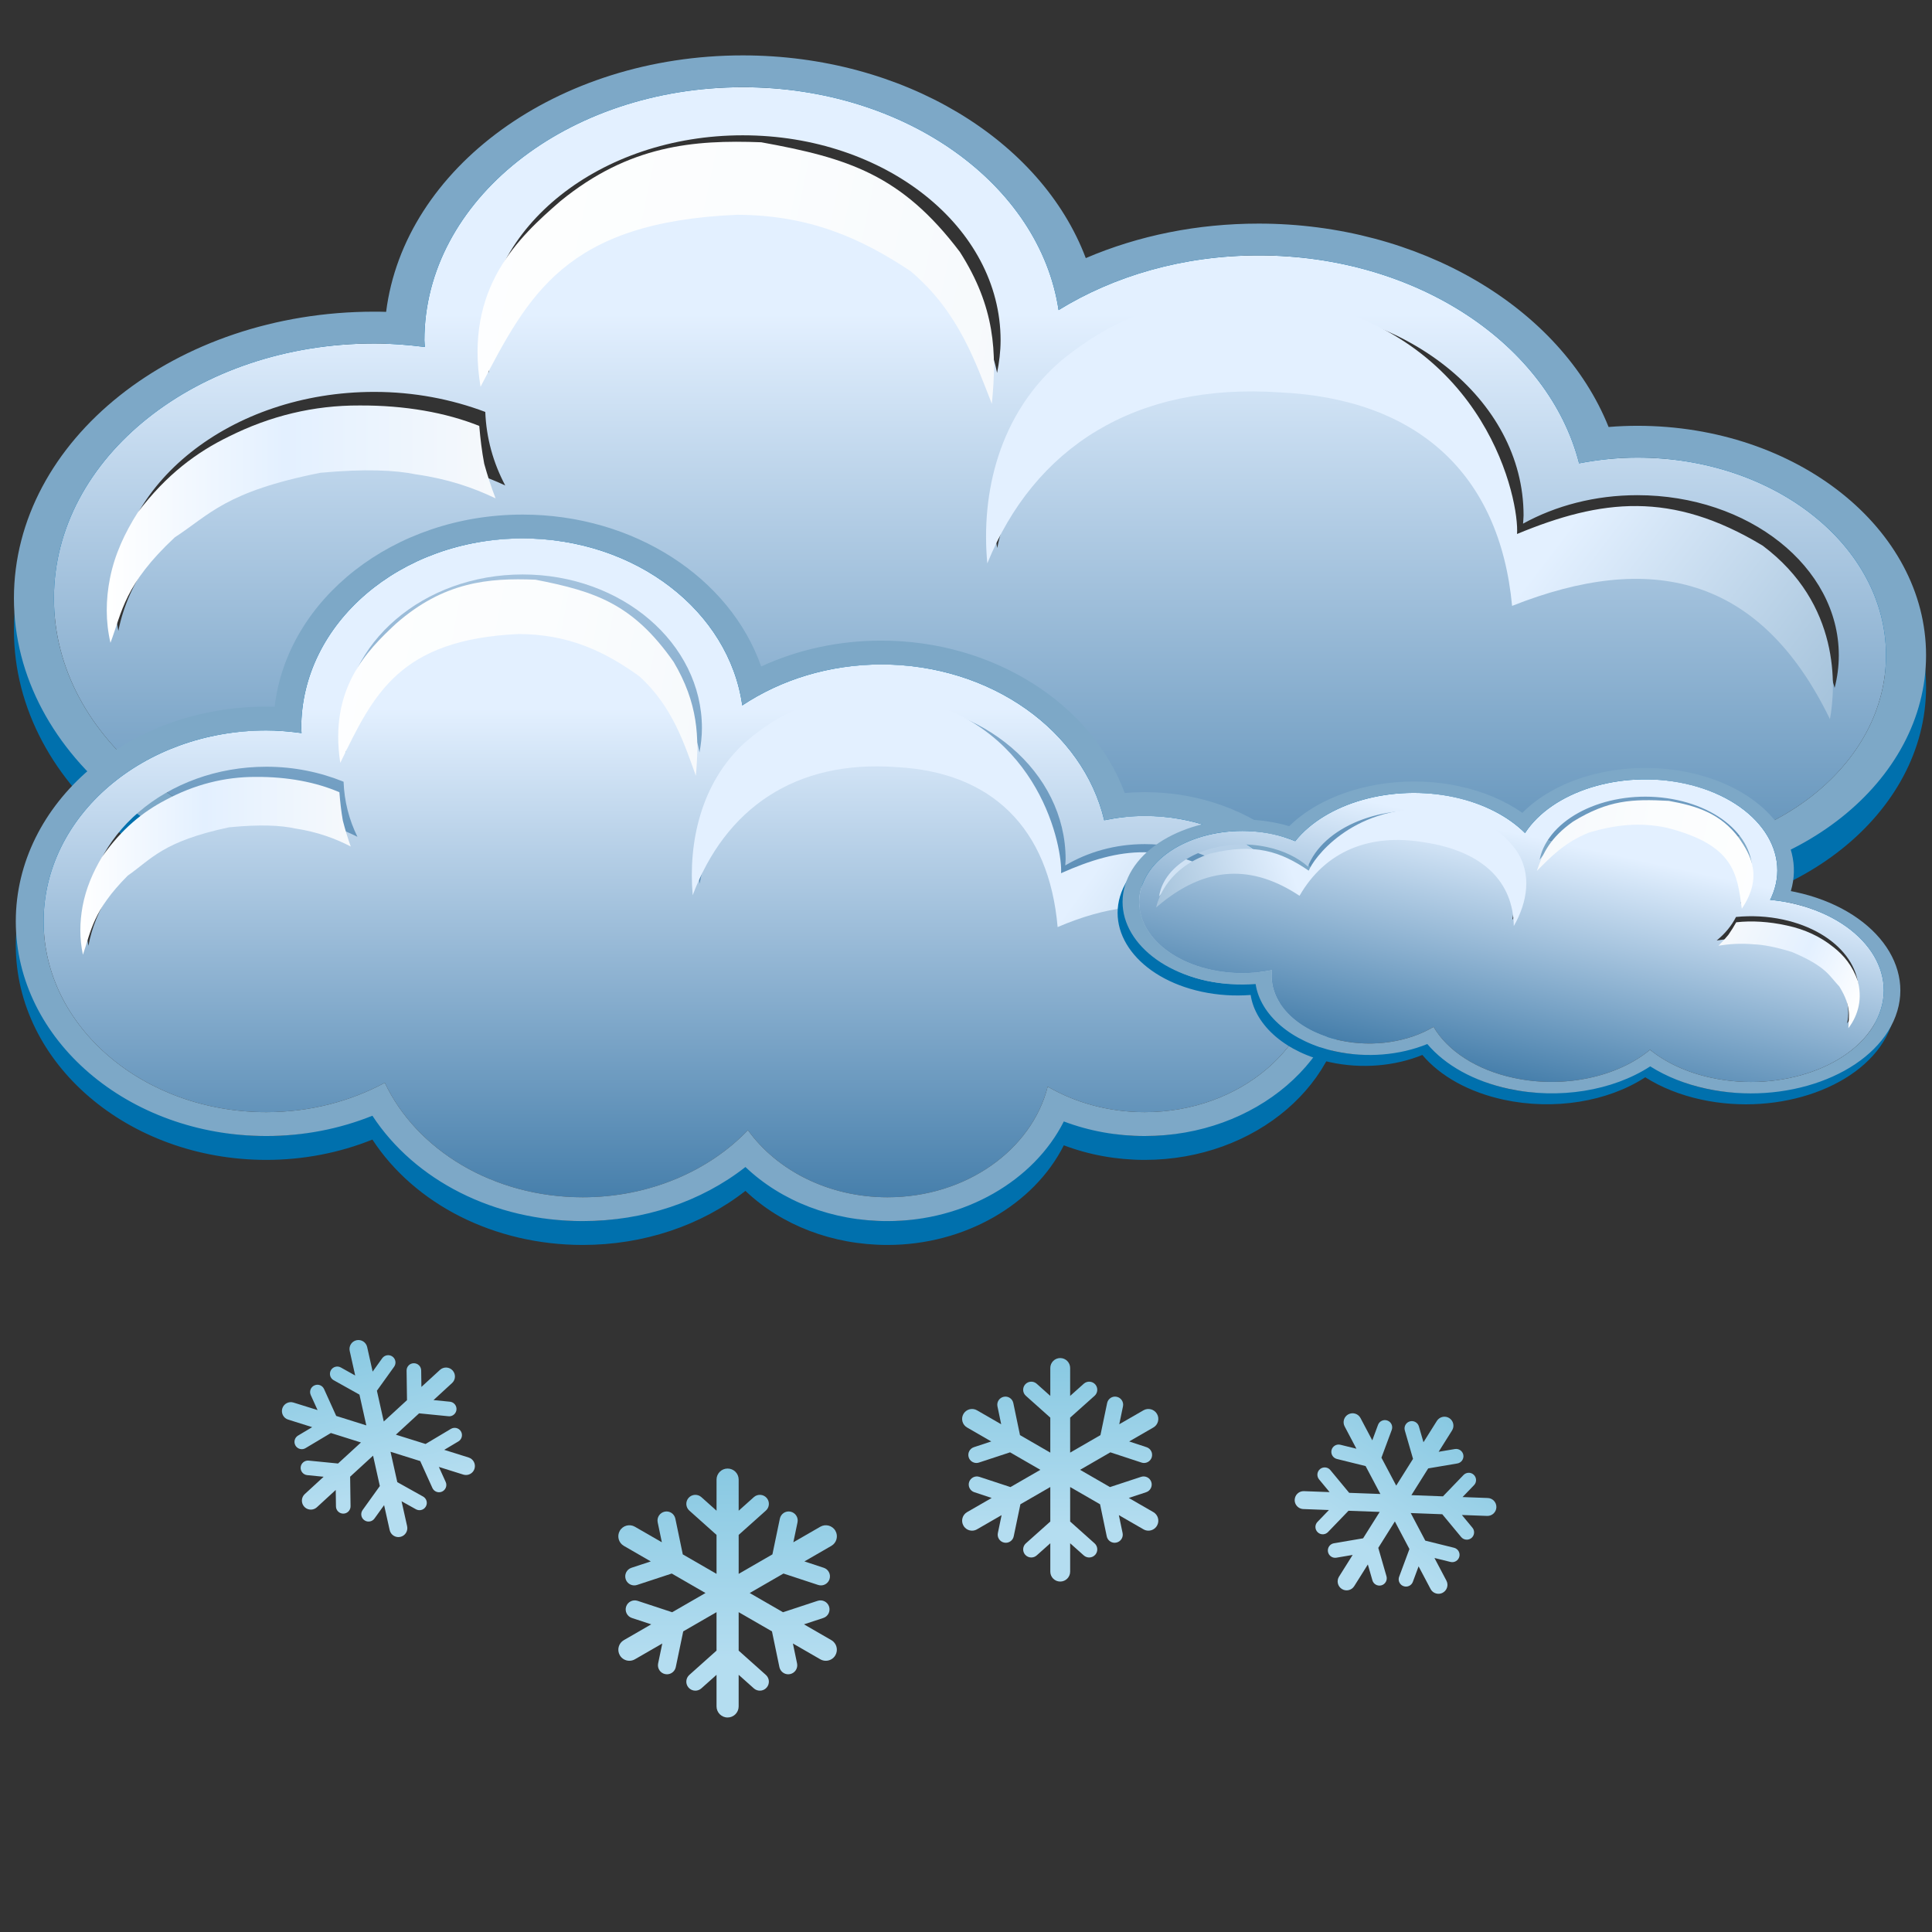 <?xml version="1.0" encoding="UTF-8" standalone="no"?>
<!-- Created with Inkscape (http://www.inkscape.org/) -->

<svg
   xmlns:dc="http://purl.org/dc/elements/1.1/"
   xmlns:cc="http://creativecommons.org/ns#"
   xmlns:rdf="http://www.w3.org/1999/02/22-rdf-syntax-ns#"
   xmlns:svg="http://www.w3.org/2000/svg"
   xmlns="http://www.w3.org/2000/svg"
   xmlns:xlink="http://www.w3.org/1999/xlink"
   xmlns:sodipodi="http://sodipodi.sourceforge.net/DTD/sodipodi-0.dtd"
   xmlns:inkscape="http://www.inkscape.org/namespaces/inkscape"
   width="100mm"
   height="100mm"
   viewBox="0 0 354.331 354.331"
   id="svg8133"
   version="1.1"
   inkscape:version="0.91 r13725"
   sodipodi:docname="overcast_partly_snowy.svg">
  <rect x="0" y="0" width="354.331" height="354.331" fill="#333333" stroke="none"/>
  <defs
     id="defs8135">
    <linearGradient
       x1="0"
       y1="0"
       x2="1"
       y2="0"
       gradientUnits="userSpaceOnUse"
       gradientTransform="matrix(-2.4e-5,-548.957,-548.957,2.4e-5,3005.3,6570.39)"
       spreadMethod="pad"
       id="linearGradient13056">
      <stop
         style="stop-opacity:1;stop-color:#e3f0ff"
         offset="0"
         id="stop13058" />
      <stop
         style="stop-opacity:1;stop-color:#e3f0ff"
         offset="0.539"
         id="stop13060" />
      <stop
         style="stop-opacity:1;stop-color:#91b4cf"
         offset="1"
         id="stop13062" />
    </linearGradient>
    <linearGradient
       x1="0"
       y1="0"
       x2="1"
       y2="0"
       gradientUnits="userSpaceOnUse"
       gradientTransform="matrix(-2.4e-5,-548.957,-548.957,2.4e-5,3005.3,6570.39)"
       spreadMethod="pad"
       id="linearGradient1976-5">
      <stop
         style="stop-opacity:1;stop-color:#f6f9fc"
         offset="0"
         id="stop13050" />
      <stop
         style="stop-opacity:1;stop-color:#fbfdfe"
         offset="0.368"
         id="stop13052" />
      <stop
         style="stop-opacity:1;stop-color:#ffffff"
         offset="1"
         id="stop13054" />
    </linearGradient>
    <clipPath
       id="clipPath2020"
       clipPathUnits="userSpaceOnUse">
      <path
         inkscape:connector-curvature="0"
         id="path2018"
         d="m 3431.07,6219.11 c -9.35,45.09 -49.27,79.01 -97.14,79.01 -20.9,0 -40.27,-6.58 -56.28,-17.64 0.05,1.68 0.25,3.36 0.25,5.07 0,72.05 -58.41,130.45 -130.43,130.45 -65.18,0 -119.01,-47.84 -128.75,-110.25 -1.02,6.57 -1.7,13.28 -1.7,20.16 0,72.05 58.4,130.43 130.45,130.43 72.02,0 130.43,-58.38 130.43,-130.43 0,-1.71 -0.2,-3.39 -0.25,-5.09 16.01,11.09 35.38,17.63 56.28,17.63 54.8,0 99.2,-44.4 99.2,-99.15 0,-6.93 -0.71,-13.67 -2.06,-20.19" />
    </clipPath>
    <clipPath
       id="clipPath2008"
       clipPathUnits="userSpaceOnUse">
      <path
         inkscape:connector-curvature="0"
         id="path2006"
         d="m 3018.64,6414.19 c -9.68,60.52 -61.98,106.82 -125.23,106.82 -63.27,0 -115.54,-46.3 -125.25,-106.82 -1.05,6.58 -1.73,13.28 -1.73,20.16 0,70.16 56.83,126.99 126.98,126.99 70.12,0 126.96,-56.83 126.96,-126.99 0,-6.88 -0.69,-13.58 -1.73,-20.16" />
    </clipPath>
    <clipPath
       id="clipPath1996"
       clipPathUnits="userSpaceOnUse">
      <path
         inkscape:connector-curvature="0"
         id="path1994"
         d="m 2585.93,6254.46 c -1.05,6.58 -1.73,13.29 -1.73,20.16 0,70.58 57.22,127.8 127.75,127.8 19.59,0 38.08,-4.54 54.67,-12.41 0.49,-16.1 3.88,-31.48 9.82,-45.53 -18.93,11.11 -40.91,17.6 -64.49,17.6 -63.65,0 -116.31,-46.65 -126.02,-107.62" />
    </clipPath>
    <clipPath
       id="clipPath1986"
       clipPathUnits="userSpaceOnUse">
      <path
         inkscape:connector-curvature="0"
         id="path1984"
         d="M 0,7267.61 0,0 l 12000,0 0,7267.61 z" />
    </clipPath>
    <clipPath
       id="clipPath1968"
       clipPathUnits="userSpaceOnUse">
      <path
         inkscape:connector-curvature="0"
         id="path1966"
         d="m 3151.79,6046.54 c -41.84,0 -78.44,22.26 -98.85,55.46 -27.73,-33.83 -69.82,-55.46 -116.97,-55.46 -63.5,0 -117.74,39.18 -140.16,94.64 -24.3,-15.33 -52.99,-24.29 -83.86,-24.29 -87.09,0 -157.74,70.61 -157.74,157.73 0,87.13 70.65,157.78 157.74,157.78 8.5,0 16.76,-0.88 24.9,-2.15 l 0,0 0,0 c -0.05,1.38 -0.22,2.73 -0.22,4.1 0,86.6 70.18,156.78 156.78,156.78 80.22,0 146.25,-60.29 155.52,-138.04 27.26,21.15 61.37,33.86 98.54,33.86 77.85,0 142.83,-55.29 157.77,-128.77 9.21,2.22 18.82,3.55 28.69,3.55 67.62,0 122.45,-54.83 122.45,-122.43 0,-67.61 -54.83,-122.41 -122.45,-122.41 -25.47,0 -49.1,7.78 -68.72,21.09 -11.3,-52.24 -57.74,-91.44 -113.42,-91.44 m 182.14,251.58 c 47.87,0 87.79,-33.92 97.14,-79.01 1.35,6.52 2.06,13.26 2.06,20.19 0,54.75 -44.4,99.15 -99.2,99.15 -20.9,0 -40.27,-6.54 -56.28,-17.63 0.05,1.7 0.25,3.38 0.25,5.09 0,72.05 -58.41,130.43 -130.43,130.43 -72.05,0 -130.45,-58.38 -130.45,-130.43 0,-6.88 0.68,-13.59 1.7,-20.16 9.74,62.41 63.57,110.25 128.75,110.25 72.02,0 130.43,-58.4 130.43,-130.45 0,-1.71 -0.2,-3.39 -0.25,-5.07 16.01,11.06 35.38,17.64 56.28,17.64 m -621.98,104.3 c -70.53,0 -127.75,-57.22 -127.75,-127.8 0,-6.87 0.68,-13.58 1.73,-20.16 9.71,60.97 62.37,107.62 126.02,107.62 23.58,0 45.56,-6.49 64.49,-17.6 l 0,0 0,0 c -5.94,14.05 -9.33,29.43 -9.82,45.53 -16.59,7.87 -35.08,12.41 -54.67,12.41 m 181.46,118.59 c 63.25,0 115.55,-46.3 125.23,-106.82 1.04,6.58 1.73,13.28 1.73,20.16 0,70.16 -56.84,126.99 -126.96,126.99 -70.15,0 -126.98,-56.83 -126.98,-126.99 0,-6.88 0.68,-13.58 1.73,-20.16 9.71,60.52 61.98,106.82 125.25,106.82" />
    </clipPath>
    <linearGradient
       id="linearGradient1976"
       spreadMethod="pad"
       gradientTransform="matrix(-2.4e-5,-548.957,-548.957,2.4e-5,3005.3,6570.39)"
       gradientUnits="userSpaceOnUse"
       y2="0"
       x2="1"
       y1="0"
       x1="0">
      <stop
         id="stop1970"
         offset="0"
         style="stop-opacity:1;stop-color:#e3f0ff" />
      <stop
         id="stop1972"
         offset="0.219"
         style="stop-opacity:1;stop-color:#e3f0ff" />
      <stop
         id="stop1974"
         offset="1"
         style="stop-opacity:1;stop-color:#3d78a6" />
    </linearGradient>
    <clipPath
       id="clipPath1958"
       clipPathUnits="userSpaceOnUse">
      <path
         inkscape:connector-curvature="0"
         id="path1956"
         d="M 0,7267.61 0,0 l 12000,0 0,7267.61 z" />
    </clipPath>
    <clipPath
       id="clipPath1946"
       clipPathUnits="userSpaceOnUse">
      <path
         inkscape:connector-curvature="0"
         id="path1944"
         d="m 3613.52,6443.57 c -13.31,64.4 -70.35,112.84 -138.73,112.84 -29.91,0 -57.56,-9.37 -80.41,-25.19 0.07,2.42 0.35,4.81 0.35,7.26 0,102.91 -83.43,186.33 -186.36,186.33 -93.09,0 -170.01,-68.31 -183.9,-157.53 -1.46,9.44 -2.45,19.01 -2.45,28.83 0,102.92 83.44,186.33 186.35,186.33 102.93,0 186.36,-83.41 186.36,-186.33 0,-2.45 -0.28,-4.84 -0.35,-7.26 22.85,15.82 50.5,25.2 80.41,25.2 78.26,0 141.7,-63.44 141.7,-141.68 0,-9.87 -1.05,-19.5 -2.97,-28.8" />
    </clipPath>
    <clipPath
       id="clipPath1934"
       clipPathUnits="userSpaceOnUse">
      <path
         inkscape:connector-curvature="0"
         id="path1932"
         d="m 3024.33,6722.22 c -13.84,86.46 -88.52,152.6 -178.89,152.6 -90.35,0 -165.07,-66.14 -178.91,-152.6 -1.48,9.41 -2.5,18.98 -2.5,28.83 0,100.19 81.21,181.4 181.41,181.4 100.18,0 181.4,-81.21 181.4,-181.4 0,-9.85 -0.99,-19.42 -2.51,-28.83" />
    </clipPath>
    <clipPath
       id="clipPath1922"
       clipPathUnits="userSpaceOnUse">
      <path
         inkscape:connector-curvature="0"
         id="path1920"
         d="m 2406.21,6494.05 c -1.49,9.41 -2.48,18.98 -2.48,28.81 0,100.82 81.73,182.55 182.53,182.55 27.98,0 54.36,-6.49 78.07,-17.74 0.72,-23.01 5.53,-44.96 14.03,-65.03 -27.04,15.86 -58.45,25.14 -92.1,25.14 -90.98,0 -166.19,-66.66 -180.05,-153.73" />
    </clipPath>
    <clipPath
       id="clipPath1912"
       clipPathUnits="userSpaceOnUse">
      <path
         inkscape:connector-curvature="0"
         id="path1910"
         d="M 0,7267.61 0,0 l 12000,0 0,7267.61 z" />
    </clipPath>
    <clipPath
       id="clipPath1894"
       clipPathUnits="userSpaceOnUse">
      <path
         inkscape:connector-curvature="0"
         id="path1892"
         d="m 3474.79,6297.49 c -3.8,0 -7.57,0.12 -11.31,0.36 -22.36,49.24 -72.01,83.57 -129.55,83.57 -4.67,0 -9.4,-0.24 -14.16,-0.74 -23.56,74.03 -93.18,125.97 -172.3,125.97 -30.13,0 -59.07,-7.32 -85.15,-21.37 -22,73.33 -90.01,125.55 -168.91,125.55 -91.39,0 -166.73,-69.76 -175.62,-158.85 -1.98,0.09 -3.91,0.12 -5.84,0.12 -88.22,0 -161.59,-64.71 -175.18,-149.16 -100.66,22.56 -175.87,112.46 -175.87,219.92 0,124.45 100.91,225.35 225.36,225.35 12.11,0 23.94,-1.21 35.54,-3.05 l 0,0 0,0 c -0.05,1.96 -0.3,3.88 -0.3,5.89 0,123.68 100.25,223.93 223.94,223.93 114.6,0 208.96,-86.13 222.19,-197.17 38.93,30.19 87.68,48.35 140.74,48.35 111.26,0 204.08,-78.99 225.42,-183.94 13.18,3.19 26.86,5.03 41,5.03 96.61,0 174.9,-78.29 174.9,-174.88 0,-96.58 -78.29,-174.88 -174.9,-174.88 m 0,258.92 c 68.38,0 125.42,-48.44 138.73,-112.84 1.92,9.3 2.97,18.93 2.97,28.8 0,78.24 -63.44,141.68 -141.7,141.68 -29.91,0 -57.56,-9.38 -80.41,-25.2 0.07,2.42 0.35,4.81 0.35,7.26 0,102.92 -83.43,186.33 -186.36,186.33 -102.91,0 -186.35,-83.41 -186.35,-186.33 0,-9.82 0.99,-19.39 2.45,-28.83 13.89,89.22 90.81,157.53 183.9,157.53 102.93,0 186.36,-83.42 186.36,-186.33 0,-2.45 -0.28,-4.84 -0.35,-7.26 22.85,15.82 50.5,25.19 80.41,25.19 m -888.53,149 c -100.8,0 -182.53,-81.73 -182.53,-182.55 0,-9.83 0.99,-19.4 2.48,-28.81 13.86,87.07 89.07,153.73 180.05,153.73 33.65,0 65.06,-9.28 92.1,-25.14 l 0,0 0,0 c -8.5,20.07 -13.31,42.02 -14.03,65.03 -23.71,11.25 -50.09,17.74 -78.07,17.74 m 259.18,169.41 c 90.37,0 165.05,-66.14 178.89,-152.6 1.52,9.41 2.51,18.98 2.51,28.83 0,100.19 -81.22,181.4 -181.4,181.4 -100.2,0 -181.41,-81.21 -181.41,-181.4 0,-9.85 1.02,-19.42 2.5,-28.83 13.84,86.46 88.56,152.6 178.91,152.6" />
    </clipPath>
    <linearGradient
       id="linearGradient1902"
       spreadMethod="pad"
       gradientTransform="matrix(-3.43e-5,-784.19,-784.19,3.43e-5,3005.3,6945.35)"
       gradientUnits="userSpaceOnUse"
       y2="0"
       x2="1"
       y1="0"
       x1="0">
      <stop
         id="stop1896"
         offset="0"
         style="stop-opacity:1;stop-color:#ffffff" />
      <stop
         id="stop1898"
         offset="0.456"
         style="stop-opacity:1;stop-color:#e3f0ff" />
      <stop
         id="stop1900"
         offset="1"
         style="stop-opacity:1;stop-color:#f6f9fc" />
    </linearGradient>
    <clipPath
       id="clipPath1884"
       clipPathUnits="userSpaceOnUse">
      <path
         inkscape:connector-curvature="0"
         id="path1882"
         d="M 0,7267.61 0,0 l 12000,0 0,7267.61 z" />
    </clipPath>
    <linearGradient
       inkscape:collect="always"
       xlink:href="#linearGradient13056"
       id="linearGradient9114"
       x1="224.345"
       y1="732.596"
       x2="325.444"
       y2="799.739"
       gradientUnits="userSpaceOnUse"
       gradientTransform="matrix(1.008,0,0,1.1,-29.283,77.216)" />
    <linearGradient
       inkscape:collect="always"
       xlink:href="#linearGradient1976-5"
       id="linearGradient13098"
       x1="312.842"
       y1="762.287"
       x2="220.576"
       y2="745.506"
       gradientUnits="userSpaceOnUse"
       gradientTransform="matrix(1.014,0,0,1.114,-129.575,29.561)" />
    <clipPath
       id="clipPath1996-0"
       clipPathUnits="userSpaceOnUse">
      <path
         inkscape:connector-curvature="0"
         id="path1994-3"
         d="m 2585.93,6254.46 c -1.05,6.58 -1.73,13.29 -1.73,20.16 0,70.58 57.22,127.8 127.75,127.8 19.59,0 38.08,-4.54 54.67,-12.41 0.49,-16.1 3.88,-31.48 9.82,-45.53 -18.93,11.11 -40.91,17.6 -64.49,17.6 -63.65,0 -116.31,-46.65 -126.02,-107.62" />
    </clipPath>
    <linearGradient
       inkscape:collect="always"
       xlink:href="#linearGradient1902"
       id="linearGradient13138"
       x1="138.991"
       y1="947.464"
       x2="188.583"
       y2="947.464"
       gradientUnits="userSpaceOnUse"
       gradientTransform="translate(-68.036,-34.286)" />
    <clipPath
       id="clipPath1958-8"
       clipPathUnits="userSpaceOnUse">
      <path
         inkscape:connector-curvature="0"
         id="path1956-0"
         d="M 0,7267.61 0,0 l 12000,0 0,7267.61 z" />
    </clipPath>
    <clipPath
       id="clipPath1968-3"
       clipPathUnits="userSpaceOnUse">
      <path
         inkscape:connector-curvature="0"
         id="path1966-2"
         d="m 3151.79,6046.54 c -41.84,0 -78.44,22.26 -98.85,55.46 -27.73,-33.83 -69.82,-55.46 -116.97,-55.46 -63.5,0 -117.74,39.18 -140.16,94.64 -24.3,-15.33 -52.99,-24.29 -83.86,-24.29 -87.09,0 -157.74,70.61 -157.74,157.73 0,87.13 70.65,157.78 157.74,157.78 8.5,0 16.76,-0.88 24.9,-2.15 l 0,0 0,0 c -0.05,1.38 -0.22,2.73 -0.22,4.1 0,86.6 70.18,156.78 156.78,156.78 80.22,0 146.25,-60.29 155.52,-138.04 27.26,21.15 61.37,33.86 98.54,33.86 77.85,0 142.83,-55.29 157.77,-128.77 9.21,2.22 18.82,3.55 28.69,3.55 67.62,0 122.45,-54.83 122.45,-122.43 0,-67.61 -54.83,-122.41 -122.45,-122.41 -25.47,0 -49.1,7.78 -68.72,21.09 -11.3,-52.24 -57.74,-91.44 -113.42,-91.44 m 182.14,251.58 c 47.87,0 87.79,-33.92 97.14,-79.01 1.35,6.52 2.06,13.26 2.06,20.19 0,54.75 -44.4,99.15 -99.2,99.15 -20.9,0 -40.27,-6.54 -56.28,-17.63 0.05,1.7 0.25,3.38 0.25,5.09 0,72.05 -58.41,130.43 -130.43,130.43 -72.05,0 -130.45,-58.38 -130.45,-130.43 0,-6.88 0.68,-13.59 1.7,-20.16 9.74,62.41 63.57,110.25 128.75,110.25 72.02,0 130.43,-58.4 130.43,-130.45 0,-1.71 -0.2,-3.39 -0.25,-5.07 16.01,11.06 35.38,17.64 56.28,17.64 m -621.98,104.3 c -70.53,0 -127.75,-57.22 -127.75,-127.8 0,-6.87 0.68,-13.58 1.73,-20.16 9.71,60.97 62.37,107.62 126.02,107.62 23.58,0 45.56,-6.49 64.49,-17.6 l 0,0 0,0 c -5.94,14.05 -9.33,29.43 -9.82,45.53 -16.59,7.87 -35.08,12.41 -54.67,12.41 m 181.46,118.59 c 63.25,0 115.55,-46.3 125.23,-106.82 1.04,6.58 1.73,13.28 1.73,20.16 0,70.16 -56.84,126.99 -126.96,126.99 -70.15,0 -126.98,-56.83 -126.98,-126.99 0,-6.88 0.68,-13.58 1.73,-20.16 9.71,60.52 61.98,106.82 125.25,106.82" />
    </clipPath>
    <clipPath
       id="clipPath1986-4"
       clipPathUnits="userSpaceOnUse">
      <path
         inkscape:connector-curvature="0"
         id="path1984-5"
         d="M 0,7267.61 0,0 l 12000,0 0,7267.61 z" />
    </clipPath>
    <linearGradient
       inkscape:collect="always"
       xlink:href="#linearGradient1976"
       id="linearGradient13261"
       gradientUnits="userSpaceOnUse"
       gradientTransform="matrix(-2.4e-5,-548.957,-548.957,2.4e-5,3005.3,6570.39)"
       spreadMethod="pad"
       x1="0"
       y1="0"
       x2="1"
       y2="0" />
    <linearGradient
       inkscape:collect="always"
       xlink:href="#linearGradient13056"
       id="linearGradient13263"
       gradientUnits="userSpaceOnUse"
       gradientTransform="matrix(1.008,0,0,1.1,-29.283,77.216)"
       x1="224.345"
       y1="732.596"
       x2="325.444"
       y2="799.739" />
    <linearGradient
       inkscape:collect="always"
       xlink:href="#linearGradient1976-5"
       id="linearGradient13265"
       gradientUnits="userSpaceOnUse"
       gradientTransform="matrix(1.014,0,0,1.114,-129.575,29.561)"
       x1="312.842"
       y1="762.287"
       x2="220.576"
       y2="745.506" />
    <linearGradient
       inkscape:collect="always"
       xlink:href="#linearGradient1902"
       id="linearGradient13267"
       gradientUnits="userSpaceOnUse"
       gradientTransform="translate(-68.036,-34.286)"
       x1="138.991"
       y1="947.464"
       x2="188.583"
       y2="947.464" />
    <linearGradient
       inkscape:collect="always"
       xlink:href="#linearGradient1976"
       id="linearGradient13282"
       gradientUnits="userSpaceOnUse"
       gradientTransform="matrix(-2.4e-5,-548.957,-548.957,2.4e-5,3005.3,6570.39)"
       spreadMethod="pad"
       x1="0"
       y1="0"
       x2="1"
       y2="0" />
    <clipPath
       id="clipPath1884-7"
       clipPathUnits="userSpaceOnUse">
      <path
         inkscape:connector-curvature="0"
         id="path1882-5"
         d="M 0,7267.61 0,0 l 12000,0 0,7267.61 z" />
    </clipPath>
    <clipPath
       id="clipPath1894-4"
       clipPathUnits="userSpaceOnUse">
      <path
         inkscape:connector-curvature="0"
         id="path1892-1"
         d="m 3474.79,6297.49 c -3.8,0 -7.57,0.12 -11.31,0.36 -22.36,49.24 -72.01,83.57 -129.55,83.57 -4.67,0 -9.4,-0.24 -14.16,-0.74 -23.56,74.03 -93.18,125.97 -172.3,125.97 -30.13,0 -59.07,-7.32 -85.15,-21.37 -22,73.33 -90.01,125.55 -168.91,125.55 -91.39,0 -166.73,-69.76 -175.62,-158.85 -1.98,0.09 -3.91,0.12 -5.84,0.12 -88.22,0 -161.59,-64.71 -175.18,-149.16 -100.66,22.56 -175.87,112.46 -175.87,219.92 0,124.45 100.91,225.35 225.36,225.35 12.11,0 23.94,-1.21 35.54,-3.05 l 0,0 0,0 c -0.05,1.96 -0.3,3.88 -0.3,5.89 0,123.68 100.25,223.93 223.94,223.93 114.6,0 208.96,-86.13 222.19,-197.17 38.93,30.19 87.68,48.35 140.74,48.35 111.26,0 204.08,-78.99 225.42,-183.94 13.18,3.19 26.86,5.03 41,5.03 96.61,0 174.9,-78.29 174.9,-174.88 0,-96.58 -78.29,-174.88 -174.9,-174.88 m 0,258.92 c 68.38,0 125.42,-48.44 138.73,-112.84 1.92,9.3 2.97,18.93 2.97,28.8 0,78.24 -63.44,141.68 -141.7,141.68 -29.91,0 -57.56,-9.38 -80.41,-25.2 0.07,2.42 0.35,4.81 0.35,7.26 0,102.92 -83.43,186.33 -186.36,186.33 -102.91,0 -186.35,-83.41 -186.35,-186.33 0,-9.82 0.99,-19.39 2.45,-28.83 13.89,89.22 90.81,157.53 183.9,157.53 102.93,0 186.36,-83.42 186.36,-186.33 0,-2.45 -0.28,-4.84 -0.35,-7.26 22.85,15.82 50.5,25.19 80.41,25.19 m -888.53,149 c -100.8,0 -182.53,-81.73 -182.53,-182.55 0,-9.83 0.99,-19.4 2.48,-28.81 13.86,87.07 89.07,153.73 180.05,153.73 33.65,0 65.06,-9.28 92.1,-25.14 l 0,0 0,0 c -8.5,20.07 -13.31,42.02 -14.03,65.03 -23.71,11.25 -50.09,17.74 -78.07,17.74 m 259.18,169.41 c 90.37,0 165.05,-66.14 178.89,-152.6 1.52,9.41 2.51,18.98 2.51,28.83 0,100.19 -81.22,181.4 -181.4,181.4 -100.2,0 -181.41,-81.21 -181.41,-181.4 0,-9.85 1.02,-19.42 2.5,-28.83 13.84,86.46 88.56,152.6 178.91,152.6" />
    </clipPath>
    <linearGradient
       id="linearGradient1902-9"
       spreadMethod="pad"
       gradientTransform="matrix(-3.43e-5,-784.19,-784.19,3.43e-5,3005.3,6945.35)"
       gradientUnits="userSpaceOnUse"
       y2="0"
       x2="1"
       y1="0"
       x1="0">
      <stop
         id="stop1896-4"
         offset="0"
         style="stop-opacity:1;stop-color:#e3f0ff" />
      <stop
         id="stop1898-9"
         offset="0.219"
         style="stop-opacity:1;stop-color:#e3f0ff" />
      <stop
         id="stop1900-6"
         offset="1"
         style="stop-opacity:1;stop-color:#3d78a6" />
    </linearGradient>
    <clipPath
       id="clipPath1912-1"
       clipPathUnits="userSpaceOnUse">
      <path
         inkscape:connector-curvature="0"
         id="path1910-5"
         d="M 0,7267.61 0,0 l 12000,0 0,7267.61 z" />
    </clipPath>
    <clipPath
       id="clipPath1922-0"
       clipPathUnits="userSpaceOnUse">
      <path
         inkscape:connector-curvature="0"
         id="path1920-1"
         d="m 2406.21,6494.05 c -1.49,9.41 -2.48,18.98 -2.48,28.81 0,100.82 81.73,182.55 182.53,182.55 27.98,0 54.36,-6.49 78.07,-17.74 0.72,-23.01 5.53,-44.96 14.03,-65.03 -27.04,15.86 -58.45,25.14 -92.1,25.14 -90.98,0 -166.19,-66.66 -180.05,-153.73" />
    </clipPath>
    <clipPath
       id="clipPath1934-8"
       clipPathUnits="userSpaceOnUse">
      <path
         inkscape:connector-curvature="0"
         id="path1932-1"
         d="m 3024.33,6722.22 c -13.84,86.46 -88.52,152.6 -178.89,152.6 -90.35,0 -165.07,-66.14 -178.91,-152.6 -1.48,9.41 -2.5,18.98 -2.5,28.83 0,100.19 81.21,181.4 181.41,181.4 100.18,0 181.4,-81.21 181.4,-181.4 0,-9.85 -0.99,-19.42 -2.51,-28.83" />
    </clipPath>
    <clipPath
       id="clipPath1946-9"
       clipPathUnits="userSpaceOnUse">
      <path
         inkscape:connector-curvature="0"
         id="path1944-8"
         d="m 3613.52,6443.57 c -13.31,64.4 -70.35,112.84 -138.73,112.84 -29.91,0 -57.56,-9.37 -80.41,-25.19 0.07,2.42 0.35,4.81 0.35,7.26 0,102.91 -83.43,186.33 -186.36,186.33 -93.09,0 -170.01,-68.31 -183.9,-157.53 -1.46,9.44 -2.45,19.01 -2.45,28.83 0,102.92 83.44,186.33 186.35,186.33 102.93,0 186.36,-83.41 186.36,-186.33 0,-2.45 -0.28,-4.84 -0.35,-7.26 22.85,15.82 50.5,25.2 80.41,25.2 78.26,0 141.7,-63.44 141.7,-141.68 0,-9.87 -1.05,-19.5 -2.97,-28.8" />
    </clipPath>
    <clipPath
       id="clipPath1958-4"
       clipPathUnits="userSpaceOnUse">
      <path
         inkscape:connector-curvature="0"
         id="path1956-2"
         d="M 0,7267.61 0,0 l 12000,0 0,7267.61 z" />
    </clipPath>
    <clipPath
       id="clipPath1968-39"
       clipPathUnits="userSpaceOnUse">
      <path
         inkscape:connector-curvature="0"
         id="path1966-6"
         d="m 3151.79,6046.54 c -41.84,0 -78.44,22.26 -98.85,55.46 -27.73,-33.83 -69.82,-55.46 -116.97,-55.46 -63.5,0 -117.74,39.18 -140.16,94.64 -24.3,-15.33 -52.99,-24.29 -83.86,-24.29 -87.09,0 -157.74,70.61 -157.74,157.73 0,87.13 70.65,157.78 157.74,157.78 8.5,0 16.76,-0.88 24.9,-2.15 l 0,0 0,0 c -0.05,1.38 -0.22,2.73 -0.22,4.1 0,86.6 70.18,156.78 156.78,156.78 80.22,0 146.25,-60.29 155.52,-138.04 27.26,21.15 61.37,33.86 98.54,33.86 77.85,0 142.83,-55.29 157.77,-128.77 9.21,2.22 18.82,3.55 28.69,3.55 67.62,0 122.45,-54.83 122.45,-122.43 0,-67.61 -54.83,-122.41 -122.45,-122.41 -25.47,0 -49.1,7.78 -68.72,21.09 -11.3,-52.24 -57.74,-91.44 -113.42,-91.44 m 182.14,251.58 c 47.87,0 87.79,-33.92 97.14,-79.01 1.35,6.52 2.06,13.26 2.06,20.19 0,54.75 -44.4,99.15 -99.2,99.15 -20.9,0 -40.27,-6.54 -56.28,-17.63 0.05,1.7 0.25,3.38 0.25,5.09 0,72.05 -58.41,130.43 -130.43,130.43 -72.05,0 -130.45,-58.38 -130.45,-130.43 0,-6.88 0.68,-13.59 1.7,-20.16 9.74,62.41 63.57,110.25 128.75,110.25 72.02,0 130.43,-58.4 130.43,-130.45 0,-1.71 -0.2,-3.39 -0.25,-5.07 16.01,11.06 35.38,17.64 56.28,17.64 m -621.98,104.3 c -70.53,0 -127.75,-57.22 -127.75,-127.8 0,-6.87 0.68,-13.58 1.73,-20.16 9.71,60.97 62.37,107.62 126.02,107.62 23.58,0 45.56,-6.49 64.49,-17.6 l 0,0 0,0 c -5.94,14.05 -9.33,29.43 -9.82,45.53 -16.59,7.87 -35.08,12.41 -54.67,12.41 m 181.46,118.59 c 63.25,0 115.55,-46.3 125.23,-106.82 1.04,6.58 1.73,13.28 1.73,20.16 0,70.16 -56.84,126.99 -126.96,126.99 -70.15,0 -126.98,-56.83 -126.98,-126.99 0,-6.88 0.68,-13.58 1.73,-20.16 9.71,60.52 61.98,106.82 125.25,106.82" />
    </clipPath>
    <clipPath
       id="clipPath1986-7"
       clipPathUnits="userSpaceOnUse">
      <path
         inkscape:connector-curvature="0"
         id="path1984-8"
         d="M 0,7267.61 0,0 l 12000,0 0,7267.61 z" />
    </clipPath>
    <clipPath
       id="clipPath1996-3"
       clipPathUnits="userSpaceOnUse">
      <path
         inkscape:connector-curvature="0"
         id="path1994-6"
         d="m 2585.93,6254.46 c -1.05,6.58 -1.73,13.29 -1.73,20.16 0,70.58 57.22,127.8 127.75,127.8 19.59,0 38.08,-4.54 54.67,-12.41 0.49,-16.1 3.88,-31.48 9.82,-45.53 -18.93,11.11 -40.91,17.6 -64.49,17.6 -63.65,0 -116.31,-46.65 -126.02,-107.62" />
    </clipPath>
    <clipPath
       id="clipPath2008-0"
       clipPathUnits="userSpaceOnUse">
      <path
         inkscape:connector-curvature="0"
         id="path2006-6"
         d="m 3018.64,6414.19 c -9.68,60.52 -61.98,106.82 -125.23,106.82 -63.27,0 -115.54,-46.3 -125.25,-106.82 -1.05,6.58 -1.73,13.28 -1.73,20.16 0,70.16 56.83,126.99 126.98,126.99 70.12,0 126.96,-56.83 126.96,-126.99 0,-6.88 -0.69,-13.58 -1.73,-20.16" />
    </clipPath>
    <clipPath
       id="clipPath2020-7"
       clipPathUnits="userSpaceOnUse">
      <path
         inkscape:connector-curvature="0"
         id="path2018-9"
         d="m 3431.07,6219.11 c -9.35,45.09 -49.27,79.01 -97.14,79.01 -20.9,0 -40.27,-6.58 -56.28,-17.64 0.05,1.68 0.25,3.36 0.25,5.07 0,72.05 -58.41,130.45 -130.43,130.45 -65.18,0 -119.01,-47.84 -128.75,-110.25 -1.02,6.57 -1.7,13.28 -1.7,20.16 0,72.05 58.4,130.43 130.45,130.43 72.02,0 130.43,-58.38 130.43,-130.43 0,-1.71 -0.2,-3.39 -0.25,-5.09 16.01,11.09 35.38,17.63 56.28,17.63 54.8,0 99.2,-44.4 99.2,-99.15 0,-6.93 -0.71,-13.67 -2.06,-20.19" />
    </clipPath>
    <clipPath
       id="clipPath1958-2"
       clipPathUnits="userSpaceOnUse">
      <path
         inkscape:connector-curvature="0"
         id="path1956-7"
         d="M 0,7267.61 0,0 l 12000,0 0,7267.61 z" />
    </clipPath>
    <clipPath
       id="clipPath1968-0"
       clipPathUnits="userSpaceOnUse">
      <path
         inkscape:connector-curvature="0"
         id="path1966-9"
         d="m 3151.79,6046.54 c -41.84,0 -78.44,22.26 -98.85,55.46 -27.73,-33.83 -69.82,-55.46 -116.97,-55.46 -63.5,0 -117.74,39.18 -140.16,94.64 -24.3,-15.33 -52.99,-24.29 -83.86,-24.29 -87.09,0 -157.74,70.61 -157.74,157.73 0,87.13 70.65,157.78 157.74,157.78 8.5,0 16.76,-0.88 24.9,-2.15 l 0,0 0,0 c -0.05,1.38 -0.22,2.73 -0.22,4.1 0,86.6 70.18,156.78 156.78,156.78 80.22,0 146.25,-60.29 155.52,-138.04 27.26,21.15 61.37,33.86 98.54,33.86 77.85,0 142.83,-55.29 157.77,-128.77 9.21,2.22 18.82,3.55 28.69,3.55 67.62,0 122.45,-54.83 122.45,-122.43 0,-67.61 -54.83,-122.41 -122.45,-122.41 -25.47,0 -49.1,7.78 -68.72,21.09 -11.3,-52.24 -57.74,-91.44 -113.42,-91.44 m 182.14,251.58 c 47.87,0 87.79,-33.92 97.14,-79.01 1.35,6.52 2.06,13.26 2.06,20.19 0,54.75 -44.4,99.15 -99.2,99.15 -20.9,0 -40.27,-6.54 -56.28,-17.63 0.05,1.7 0.25,3.38 0.25,5.09 0,72.05 -58.41,130.43 -130.43,130.43 -72.05,0 -130.45,-58.38 -130.45,-130.43 0,-6.88 0.68,-13.59 1.7,-20.16 9.74,62.41 63.57,110.25 128.75,110.25 72.02,0 130.43,-58.4 130.43,-130.45 0,-1.71 -0.2,-3.39 -0.25,-5.07 16.01,11.06 35.38,17.64 56.28,17.64 m -621.98,104.3 c -70.53,0 -127.75,-57.22 -127.75,-127.8 0,-6.87 0.68,-13.58 1.73,-20.16 9.71,60.97 62.37,107.62 126.02,107.62 23.58,0 45.56,-6.49 64.49,-17.6 l 0,0 0,0 c -5.94,14.05 -9.33,29.43 -9.82,45.53 -16.59,7.87 -35.08,12.41 -54.67,12.41 m 181.46,118.59 c 63.25,0 115.55,-46.3 125.23,-106.82 1.04,6.58 1.73,13.28 1.73,20.16 0,70.16 -56.84,126.99 -126.96,126.99 -70.15,0 -126.98,-56.83 -126.98,-126.99 0,-6.88 0.68,-13.58 1.73,-20.16 9.71,60.52 61.98,106.82 125.25,106.82" />
    </clipPath>
    <clipPath
       id="clipPath1986-0"
       clipPathUnits="userSpaceOnUse">
      <path
         inkscape:connector-curvature="0"
         id="path1984-2"
         d="M 0,7267.61 0,0 l 12000,0 0,7267.61 z" />
    </clipPath>
    <linearGradient
       inkscape:collect="always"
       xlink:href="#linearGradient1976"
       id="linearGradient13754"
       gradientUnits="userSpaceOnUse"
       gradientTransform="matrix(-2.4e-5,-548.957,-548.957,2.4e-5,3005.3,6570.39)"
       spreadMethod="pad"
       x1="0"
       y1="0"
       x2="1"
       y2="0" />
    <linearGradient
       inkscape:collect="always"
       xlink:href="#linearGradient13056"
       id="linearGradient13756"
       gradientUnits="userSpaceOnUse"
       gradientTransform="matrix(1.008,0,0,1.1,-29.283,77.216)"
       x1="224.345"
       y1="732.596"
       x2="325.444"
       y2="799.739" />
    <linearGradient
       inkscape:collect="always"
       xlink:href="#linearGradient1976-5"
       id="linearGradient13758"
       gradientUnits="userSpaceOnUse"
       gradientTransform="matrix(1.014,0,0,1.114,-129.575,29.561)"
       x1="312.842"
       y1="762.287"
       x2="220.576"
       y2="745.506" />
    <linearGradient
       inkscape:collect="always"
       xlink:href="#linearGradient1902"
       id="linearGradient13760"
       gradientUnits="userSpaceOnUse"
       gradientTransform="translate(-68.036,-34.286)"
       x1="138.991"
       y1="947.464"
       x2="188.583"
       y2="947.464" />
    <clipPath
       id="clipPath2140-3"
       clipPathUnits="userSpaceOnUse">
      <path
         inkscape:connector-curvature="0"
         id="path2138-1"
         d="m 377.184,2303.93 c -7.079,0 -14.274,1.22 -21.309,3.78 -32.34,11.75 -49.023,47.51 -37.25,79.84 11.77,32.35 107.59,113.45 107.59,113.45 0,0 21.281,-123.72 9.515,-156.06 -9.199,-25.29 -33.093,-41.01 -58.546,-41.01 m -10.254,122.03 c -17.344,-17.84 -31.153,-34.12 -34.524,-43.42 -9.008,-24.67 3.782,-52.1 28.473,-61.07 5.328,-1.94 10.773,-2.86 16.125,-2.86 17.867,0 34.707,10.24 42.816,26.9 -7.429,-4.43 -15.972,-6.91 -24.742,-6.91 -5.281,0 -10.644,0.9 -15.902,2.81 -24.692,9 -37.473,36.4 -28.485,61.11 2.059,5.6 8.137,13.91 16.239,23.44" />
    </clipPath>
    <linearGradient
       id="linearGradient2148-4"
       spreadMethod="pad"
       gradientTransform="matrix(86.349,237.258,237.258,-86.349,355.879,2307.71)"
       gradientUnits="userSpaceOnUse"
       y2="0"
       x2="1"
       y1="0"
       x1="0">
      <stop
         id="stop2142-0"
         offset="0"
         style="stop-opacity:1;stop-color:#e3f0ff" />
      <stop
         id="stop2144-1"
         offset="0.219"
         style="stop-opacity:1;stop-color:#e3f0ff" />
      <stop
         id="stop2146-6"
         offset="1"
         style="stop-opacity:1;stop-color:#89c9e2" />
    </linearGradient>
    <clipPath
       id="clipPath2158-2"
       clipPathUnits="userSpaceOnUse">
      <path
         inkscape:connector-curvature="0"
         id="path2156-9"
         d="m 377.004,2318.61 c -5.352,0 -10.797,0.92 -16.125,2.86 -24.691,8.97 -37.481,36.4 -28.473,61.07 3.371,9.3 17.18,25.58 34.524,43.42 -8.102,-9.53 -14.18,-17.84 -16.239,-23.44 -8.988,-24.71 3.793,-52.11 28.485,-61.11 5.258,-1.91 10.621,-2.81 15.902,-2.81 8.77,0 17.313,2.48 24.742,6.91 -8.109,-16.66 -24.949,-26.9 -42.816,-26.9" />
    </clipPath>
    <clipPath
       id="clipPath2170-9"
       clipPathUnits="userSpaceOnUse">
      <path
         inkscape:connector-curvature="0"
         id="path2168-0"
         d="M 0,7267.61 0,0 l 12000,0 0,7267.61 z" />
    </clipPath>
    <clipPath
       id="clipPath13337"
       clipPathUnits="userSpaceOnUse">
      <path
         inkscape:connector-curvature="0"
         id="path13339"
         d="m 377.184,2303.93 c -7.079,0 -14.274,1.22 -21.309,3.78 -32.34,11.75 -49.023,47.51 -37.25,79.84 11.77,32.35 107.59,113.45 107.59,113.45 0,0 21.281,-123.72 9.515,-156.06 -9.199,-25.29 -33.093,-41.01 -58.546,-41.01 m -10.254,122.03 c -17.344,-17.84 -31.153,-34.12 -34.524,-43.42 -9.008,-24.67 3.782,-52.1 28.473,-61.07 5.328,-1.94 10.773,-2.86 16.125,-2.86 17.867,0 34.707,10.24 42.816,26.9 -7.429,-4.43 -15.972,-6.91 -24.742,-6.91 -5.281,0 -10.644,0.9 -15.902,2.81 -24.692,9 -37.473,36.4 -28.485,61.11 2.059,5.6 8.137,13.91 16.239,23.44" />
    </clipPath>
    <clipPath
       id="clipPath13350"
       clipPathUnits="userSpaceOnUse">
      <path
         inkscape:connector-curvature="0"
         id="path13352"
         d="m 377.004,2318.61 c -5.352,0 -10.797,0.92 -16.125,2.86 -24.691,8.97 -37.481,36.4 -28.473,61.07 3.371,9.3 17.18,25.58 34.524,43.42 -8.102,-9.53 -14.18,-17.84 -16.239,-23.44 -8.988,-24.71 3.793,-52.11 28.485,-61.11 5.258,-1.91 10.621,-2.81 15.902,-2.81 8.77,0 17.313,2.48 24.742,6.91 -8.109,-16.66 -24.949,-26.9 -42.816,-26.9" />
    </clipPath>
    <clipPath
       id="clipPath13354"
       clipPathUnits="userSpaceOnUse">
      <path
         inkscape:connector-curvature="0"
         id="path13356"
         d="M 0,7267.61 0,0 l 12000,0 0,7267.61 z" />
    </clipPath>
    <clipPath
       id="clipPath2260-3"
       clipPathUnits="userSpaceOnUse">
      <path
         inkscape:connector-curvature="0"
         id="path2258-1"
         d="m 1410.05,2303.93 c -7.07,0 -14.27,1.22 -21.31,3.78 -32.33,11.75 -49.02,47.51 -37.26,79.84 11.79,32.35 107.61,113.45 107.61,113.45 0,0 21.28,-123.72 9.51,-156.06 -9.21,-25.29 -33.1,-41.01 -58.55,-41.01 m -10.25,122.03 c -17.34,-17.84 -31.15,-34.12 -34.53,-43.42 -9.01,-24.67 3.79,-52.1 28.48,-61.07 5.33,-1.94 10.77,-2.86 16.12,-2.86 17.87,0 34.71,10.24 42.82,26.9 -7.43,-4.43 -15.97,-6.91 -24.75,-6.91 -5.28,0 -10.64,0.9 -15.9,2.81 -24.69,9 -37.47,36.4 -28.49,61.11 2.06,5.6 8.15,13.91 16.25,23.44" />
    </clipPath>
    <linearGradient
       id="linearGradient2268"
       spreadMethod="pad"
       gradientTransform="matrix(86.353,237.269,237.269,-86.353,1388.74,2307.71)"
       gradientUnits="userSpaceOnUse"
       y2="0"
       x2="1"
       y1="0"
       x1="0">
      <stop
         id="stop2262"
         offset="0"
         style="stop-opacity:1;stop-color:#e3f0ff" />
      <stop
         id="stop2264"
         offset="0.219"
         style="stop-opacity:1;stop-color:#e3f0ff" />
      <stop
         id="stop2266"
         offset="1"
         style="stop-opacity:1;stop-color:#89c9e2" />
    </linearGradient>
    <clipPath
       id="clipPath2278-3"
       clipPathUnits="userSpaceOnUse">
      <path
         inkscape:connector-curvature="0"
         id="path2276-6"
         d="m 1409.87,2318.61 c -5.35,0 -10.79,0.92 -16.12,2.86 -24.69,8.97 -37.49,36.4 -28.48,61.07 3.38,9.3 17.19,25.58 34.53,43.42 -8.1,-9.53 -14.19,-17.84 -16.25,-23.44 -8.98,-24.71 3.8,-52.11 28.49,-61.11 5.26,-1.91 10.62,-2.81 15.9,-2.81 8.78,0 17.32,2.48 24.75,6.91 -8.11,-16.66 -24.95,-26.9 -42.82,-26.9" />
    </clipPath>
    <clipPath
       id="clipPath13367"
       clipPathUnits="userSpaceOnUse">
      <path
         inkscape:connector-curvature="0"
         id="path13369"
         d="m 377.184,2303.93 c -7.079,0 -14.274,1.22 -21.309,3.78 -32.34,11.75 -49.023,47.51 -37.25,79.84 11.77,32.35 107.59,113.45 107.59,113.45 0,0 21.281,-123.72 9.515,-156.06 -9.199,-25.29 -33.093,-41.01 -58.546,-41.01 m -10.254,122.03 c -17.344,-17.84 -31.153,-34.12 -34.524,-43.42 -9.008,-24.67 3.782,-52.1 28.473,-61.07 5.328,-1.94 10.773,-2.86 16.125,-2.86 17.867,0 34.707,10.24 42.816,26.9 -7.429,-4.43 -15.972,-6.91 -24.742,-6.91 -5.281,0 -10.644,0.9 -15.902,2.81 -24.692,9 -37.473,36.4 -28.485,61.11 2.059,5.6 8.137,13.91 16.239,23.44" />
    </clipPath>
    <clipPath
       id="clipPath13380"
       clipPathUnits="userSpaceOnUse">
      <path
         inkscape:connector-curvature="0"
         id="path13382"
         d="m 377.004,2318.61 c -5.352,0 -10.797,0.92 -16.125,2.86 -24.691,8.97 -37.481,36.4 -28.473,61.07 3.371,9.3 17.18,25.58 34.524,43.42 -8.102,-9.53 -14.18,-17.84 -16.239,-23.44 -8.988,-24.71 3.793,-52.11 28.485,-61.11 5.258,-1.91 10.621,-2.81 15.902,-2.81 8.77,0 17.313,2.48 24.742,6.91 -8.109,-16.66 -24.949,-26.9 -42.816,-26.9" />
    </clipPath>
    <clipPath
       id="clipPath13384"
       clipPathUnits="userSpaceOnUse">
      <path
         inkscape:connector-curvature="0"
         id="path13386"
         d="M 0,7267.61 0,0 l 12000,0 0,7267.61 z" />
    </clipPath>
    <clipPath
       id="clipPath2180"
       clipPathUnits="userSpaceOnUse">
      <path
         inkscape:connector-curvature="0"
         id="path2178"
         d="m 650.191,2056.89 c -8.851,0 -17.847,1.51 -26.648,4.72 -40.422,14.69 -61.262,59.42 -46.547,99.83 14.707,40.41 134.496,141.79 134.496,141.79 0,0 26.61,-154.64 11.887,-195.08 -11.516,-31.63 -41.383,-51.26 -73.188,-51.26 m -12.808,152.56 c -21.672,-22.31 -38.957,-42.67 -43.172,-54.28 -11.242,-30.87 4.738,-65.11 35.609,-76.34 6.657,-2.43 13.461,-3.57 20.149,-3.57 22.328,0 43.383,12.78 53.523,33.62 -9.277,-5.54 -19.945,-8.62 -30.906,-8.62 -6.606,0 -13.316,1.12 -19.891,3.5 -30.886,11.28 -46.836,45.5 -35.617,76.37 2.559,7.04 10.156,17.41 20.305,29.32" />
    </clipPath>
    <linearGradient
       id="linearGradient2188"
       spreadMethod="pad"
       gradientTransform="matrix(107.947,296.601,296.601,-107.947,623.55,2061.61)"
       gradientUnits="userSpaceOnUse"
       y2="0"
       x2="1"
       y1="0"
       x1="0">
      <stop
         id="stop2182"
         offset="0"
         style="stop-opacity:1;stop-color:#e3f0ff" />
      <stop
         id="stop2184"
         offset="0.219"
         style="stop-opacity:1;stop-color:#e3f0ff" />
      <stop
         id="stop2186"
         offset="1"
         style="stop-opacity:1;stop-color:#89c9e2" />
    </linearGradient>
    <clipPath
       id="clipPath2198"
       clipPathUnits="userSpaceOnUse">
      <path
         inkscape:connector-curvature="0"
         id="path2196"
         d="m 649.969,2075.26 c -6.688,0 -13.492,1.14 -20.149,3.57 -30.871,11.23 -46.851,45.47 -35.609,76.34 4.215,11.61 21.5,31.97 43.172,54.28 -10.149,-11.91 -17.746,-22.28 -20.305,-29.32 -11.219,-30.87 4.731,-65.09 35.617,-76.37 6.575,-2.38 13.285,-3.5 19.891,-3.5 10.961,0 21.629,3.08 30.906,8.62 -10.14,-20.84 -31.195,-33.62 -53.523,-33.62" />
    </clipPath>
    <clipPath
       id="clipPath2210"
       clipPathUnits="userSpaceOnUse">
      <path
         inkscape:connector-curvature="0"
         id="path2208"
         d="M 0,7267.61 0,0 l 12000,0 0,7267.61 z" />
    </clipPath>
    <clipPath
       id="clipPath13399"
       clipPathUnits="userSpaceOnUse">
      <path
         inkscape:connector-curvature="0"
         id="path13401"
         d="m 377.184,2303.93 c -7.079,0 -14.274,1.22 -21.309,3.78 -32.34,11.75 -49.023,47.51 -37.25,79.84 11.77,32.35 107.59,113.45 107.59,113.45 0,0 21.281,-123.72 9.515,-156.06 -9.199,-25.29 -33.093,-41.01 -58.546,-41.01 m -10.254,122.03 c -17.344,-17.84 -31.153,-34.12 -34.524,-43.42 -9.008,-24.67 3.782,-52.1 28.473,-61.07 5.328,-1.94 10.773,-2.86 16.125,-2.86 17.867,0 34.707,10.24 42.816,26.9 -7.429,-4.43 -15.972,-6.91 -24.742,-6.91 -5.281,0 -10.644,0.9 -15.902,2.81 -24.692,9 -37.473,36.4 -28.485,61.11 2.059,5.6 8.137,13.91 16.239,23.44" />
    </clipPath>
    <clipPath
       id="clipPath13412"
       clipPathUnits="userSpaceOnUse">
      <path
         inkscape:connector-curvature="0"
         id="path13414"
         d="m 377.004,2318.61 c -5.352,0 -10.797,0.92 -16.125,2.86 -24.691,8.97 -37.481,36.4 -28.473,61.07 3.371,9.3 17.18,25.58 34.524,43.42 -8.102,-9.53 -14.18,-17.84 -16.239,-23.44 -8.988,-24.71 3.793,-52.11 28.485,-61.11 5.258,-1.91 10.621,-2.81 15.902,-2.81 8.77,0 17.313,2.48 24.742,6.91 -8.109,-16.66 -24.949,-26.9 -42.816,-26.9" />
    </clipPath>
    <clipPath
       id="clipPath13416"
       clipPathUnits="userSpaceOnUse">
      <path
         inkscape:connector-curvature="0"
         id="path13418"
         d="M 0,7267.61 0,0 l 12000,0 0,7267.61 z" />
    </clipPath>
    <clipPath
       id="clipPath2260"
       clipPathUnits="userSpaceOnUse">
      <path
         inkscape:connector-curvature="0"
         id="path2258"
         d="m 1410.05,2303.93 c -7.07,0 -14.27,1.22 -21.31,3.78 -32.33,11.75 -49.02,47.51 -37.26,79.84 11.79,32.35 107.61,113.45 107.61,113.45 0,0 21.28,-123.72 9.51,-156.06 -9.21,-25.29 -33.1,-41.01 -58.55,-41.01 m -10.25,122.03 c -17.34,-17.84 -31.15,-34.12 -34.53,-43.42 -9.01,-24.67 3.79,-52.1 28.48,-61.07 5.33,-1.94 10.77,-2.86 16.12,-2.86 17.87,0 34.71,10.24 42.82,26.9 -7.43,-4.43 -15.97,-6.91 -24.75,-6.91 -5.28,0 -10.64,0.9 -15.9,2.81 -24.69,9 -37.47,36.4 -28.49,61.11 2.06,5.6 8.15,13.91 16.25,23.44" />
    </clipPath>
    <clipPath
       id="clipPath2278"
       clipPathUnits="userSpaceOnUse">
      <path
         inkscape:connector-curvature="0"
         id="path2276"
         d="m 1409.87,2318.61 c -5.35,0 -10.79,0.92 -16.12,2.86 -24.69,8.97 -37.49,36.4 -28.48,61.07 3.38,9.3 17.19,25.58 34.53,43.42 -8.1,-9.53 -14.19,-17.84 -16.25,-23.44 -8.98,-24.71 3.8,-52.11 28.49,-61.11 5.26,-1.91 10.62,-2.81 15.9,-2.81 8.78,0 17.32,2.48 24.75,6.91 -8.11,-16.66 -24.95,-26.9 -42.82,-26.9" />
    </clipPath>
    <clipPath
       id="clipPath13433"
       clipPathUnits="userSpaceOnUse">
      <path
         inkscape:connector-curvature="0"
         id="path13435"
         d="m 1410.05,2303.93 c -7.07,0 -14.27,1.22 -21.31,3.78 -32.33,11.75 -49.02,47.51 -37.26,79.84 11.79,32.35 107.61,113.45 107.61,113.45 0,0 21.28,-123.72 9.51,-156.06 -9.21,-25.29 -33.1,-41.01 -58.55,-41.01 m -10.25,122.03 c -17.34,-17.84 -31.15,-34.12 -34.53,-43.42 -9.01,-24.67 3.79,-52.1 28.48,-61.07 5.33,-1.94 10.77,-2.86 16.12,-2.86 17.87,0 34.71,10.24 42.82,26.9 -7.43,-4.43 -15.97,-6.91 -24.75,-6.91 -5.28,0 -10.64,0.9 -15.9,2.81 -24.69,9 -37.47,36.4 -28.49,61.11 2.06,5.6 8.15,13.91 16.25,23.44" />
    </clipPath>
    <clipPath
       id="clipPath13446"
       clipPathUnits="userSpaceOnUse">
      <path
         inkscape:connector-curvature="0"
         id="path13448"
         d="m 1409.87,2318.61 c -5.35,0 -10.79,0.92 -16.12,2.86 -24.69,8.97 -37.49,36.4 -28.48,61.07 3.38,9.3 17.19,25.58 34.53,43.42 -8.1,-9.53 -14.19,-17.84 -16.25,-23.44 -8.98,-24.71 3.8,-52.11 28.49,-61.11 5.26,-1.91 10.62,-2.81 15.9,-2.81 8.78,0 17.32,2.48 24.75,6.91 -8.11,-16.66 -24.95,-26.9 -42.82,-26.9" />
    </clipPath>
    <clipPath
       id="clipPath13450"
       clipPathUnits="userSpaceOnUse">
      <path
         inkscape:connector-curvature="0"
         id="path13452"
         d="m 377.184,2303.93 c -7.079,0 -14.274,1.22 -21.309,3.78 -32.34,11.75 -49.023,47.51 -37.25,79.84 11.77,32.35 107.59,113.45 107.59,113.45 0,0 21.281,-123.72 9.515,-156.06 -9.199,-25.29 -33.093,-41.01 -58.546,-41.01 m -10.254,122.03 c -17.344,-17.84 -31.153,-34.12 -34.524,-43.42 -9.008,-24.67 3.782,-52.1 28.473,-61.07 5.328,-1.94 10.773,-2.86 16.125,-2.86 17.867,0 34.707,10.24 42.816,26.9 -7.429,-4.43 -15.972,-6.91 -24.742,-6.91 -5.281,0 -10.644,0.9 -15.902,2.81 -24.692,9 -37.473,36.4 -28.485,61.11 2.059,5.6 8.137,13.91 16.239,23.44" />
    </clipPath>
    <clipPath
       id="clipPath13463"
       clipPathUnits="userSpaceOnUse">
      <path
         inkscape:connector-curvature="0"
         id="path13465"
         d="m 377.004,2318.61 c -5.352,0 -10.797,0.92 -16.125,2.86 -24.691,8.97 -37.481,36.4 -28.473,61.07 3.371,9.3 17.18,25.58 34.524,43.42 -8.102,-9.53 -14.18,-17.84 -16.239,-23.44 -8.988,-24.71 3.793,-52.11 28.485,-61.11 5.258,-1.91 10.621,-2.81 15.902,-2.81 8.77,0 17.313,2.48 24.742,6.91 -8.109,-16.66 -24.949,-26.9 -42.816,-26.9" />
    </clipPath>
    <clipPath
       id="clipPath13467"
       clipPathUnits="userSpaceOnUse">
      <path
         inkscape:connector-curvature="0"
         id="path13469"
         d="M 0,7267.61 0,0 l 12000,0 0,7267.61 z" />
    </clipPath>
    <clipPath
       id="clipPath13471"
       clipPathUnits="userSpaceOnUse">
      <path
         inkscape:connector-curvature="0"
         id="path13473"
         d="m 1410.05,2303.93 c -7.07,0 -14.27,1.22 -21.31,3.78 -32.33,11.75 -49.02,47.51 -37.26,79.84 11.79,32.35 107.61,113.45 107.61,113.45 0,0 21.28,-123.72 9.51,-156.06 -9.21,-25.29 -33.1,-41.01 -58.55,-41.01 m -10.25,122.03 c -17.34,-17.84 -31.15,-34.12 -34.53,-43.42 -9.01,-24.67 3.79,-52.1 28.48,-61.07 5.33,-1.94 10.77,-2.86 16.12,-2.86 17.87,0 34.71,10.24 42.82,26.9 -7.43,-4.43 -15.97,-6.91 -24.75,-6.91 -5.28,0 -10.64,0.9 -15.9,2.81 -24.69,9 -37.47,36.4 -28.49,61.11 2.06,5.6 8.15,13.91 16.25,23.44" />
    </clipPath>
    <clipPath
       id="clipPath13483"
       clipPathUnits="userSpaceOnUse">
      <path
         inkscape:connector-curvature="0"
         id="path13485"
         d="m 1409.87,2318.61 c -5.35,0 -10.79,0.92 -16.12,2.86 -24.69,8.97 -37.49,36.4 -28.48,61.07 3.38,9.3 17.19,25.58 34.53,43.42 -8.1,-9.53 -14.19,-17.84 -16.25,-23.44 -8.98,-24.71 3.8,-52.11 28.49,-61.11 5.26,-1.91 10.62,-2.81 15.9,-2.81 8.78,0 17.32,2.48 24.75,6.91 -8.11,-16.66 -24.95,-26.9 -42.82,-26.9" />
    </clipPath>
    <clipPath
       id="clipPath2220"
       clipPathUnits="userSpaceOnUse">
      <path
         inkscape:connector-curvature="0"
         id="path2218"
         d="m 1024.97,2097.7 c -7.96,0 -16.04,1.36 -23.96,4.24 -36.381,13.25 -55.143,53.48 -41.893,89.84 13.246,36.37 121.063,127.62 121.063,127.62 0,0 23.93,-139.17 10.68,-175.53 -10.35,-28.49 -37.25,-46.17 -65.89,-46.17 m -11.49,137.31 c -19.511,-20.06 -35.054,-38.41 -38.863,-48.84 -10.109,-27.78 4.278,-58.62 32.053,-68.72 5.99,-2.19 12.11,-3.22 18.13,-3.22 20.09,0 39.04,11.53 48.18,30.27 -8.36,-4.98 -17.97,-7.76 -27.83,-7.76 -5.95,0 -11.99,1.01 -17.9,3.16 -27.789,10.13 -42.152,40.94 -32.055,68.72 2.325,6.33 9.145,15.68 18.285,26.39" />
    </clipPath>
    <linearGradient
       id="linearGradient2228"
       spreadMethod="pad"
       gradientTransform="matrix(97.156,266.952,266.952,-97.156,1001.01,2101.94)"
       gradientUnits="userSpaceOnUse"
       y2="0"
       x2="1"
       y1="0"
       x1="0">
      <stop
         id="stop2222"
         offset="0"
         style="stop-opacity:1;stop-color:#e3f0ff" />
      <stop
         id="stop2224"
         offset="0.219"
         style="stop-opacity:1;stop-color:#e3f0ff" />
      <stop
         id="stop2226"
         offset="1"
         style="stop-opacity:1;stop-color:#89c9e2" />
    </linearGradient>
    <clipPath
       id="clipPath2238"
       clipPathUnits="userSpaceOnUse">
      <path
         inkscape:connector-curvature="0"
         id="path2236"
         d="m 1024.8,2114.23 c -6.02,0 -12.14,1.03 -18.13,3.22 -27.775,10.1 -42.162,40.94 -32.053,68.72 3.809,10.43 19.352,28.78 38.863,48.84 -9.14,-10.71 -15.96,-20.06 -18.285,-26.39 -10.097,-27.78 4.266,-58.59 32.055,-68.72 5.91,-2.15 11.95,-3.16 17.9,-3.16 9.86,0 19.47,2.78 27.83,7.76 -9.14,-18.74 -28.09,-30.27 -48.18,-30.27" />
    </clipPath>
    <clipPath
       id="clipPath2250"
       clipPathUnits="userSpaceOnUse">
      <path
         inkscape:connector-curvature="0"
         id="path2248"
         d="M 0,7267.61 0,0 l 12000,0 0,7267.61 z" />
    </clipPath>
    <clipPath
       id="clipPath13497"
       clipPathUnits="userSpaceOnUse">
      <path
         inkscape:connector-curvature="0"
         id="path13499"
         d="m 650.191,2056.89 c -8.851,0 -17.847,1.51 -26.648,4.72 -40.422,14.69 -61.262,59.42 -46.547,99.83 14.707,40.41 134.496,141.79 134.496,141.79 0,0 26.61,-154.64 11.887,-195.08 -11.516,-31.63 -41.383,-51.26 -73.188,-51.26 m -12.808,152.56 c -21.672,-22.31 -38.957,-42.67 -43.172,-54.28 -11.242,-30.87 4.738,-65.11 35.609,-76.34 6.657,-2.43 13.461,-3.57 20.149,-3.57 22.328,0 43.383,12.78 53.523,33.62 -9.277,-5.54 -19.945,-8.62 -30.906,-8.62 -6.606,0 -13.316,1.12 -19.891,3.5 -30.886,11.28 -46.836,45.5 -35.617,76.37 2.559,7.04 10.156,17.41 20.305,29.32" />
    </clipPath>
    <clipPath
       id="clipPath13510"
       clipPathUnits="userSpaceOnUse">
      <path
         inkscape:connector-curvature="0"
         id="path13512"
         d="m 649.969,2075.26 c -6.688,0 -13.492,1.14 -20.149,3.57 -30.871,11.23 -46.851,45.47 -35.609,76.34 4.215,11.61 21.5,31.97 43.172,54.28 -10.149,-11.91 -17.746,-22.28 -20.305,-29.32 -11.219,-30.87 4.731,-65.09 35.617,-76.37 6.575,-2.38 13.285,-3.5 19.891,-3.5 10.961,0 21.629,3.08 30.906,8.62 -10.14,-20.84 -31.195,-33.62 -53.523,-33.62" />
    </clipPath>
    <clipPath
       id="clipPath13514"
       clipPathUnits="userSpaceOnUse">
      <path
         inkscape:connector-curvature="0"
         id="path13516"
         d="M 0,7267.61 0,0 l 12000,0 0,7267.61 z" />
    </clipPath>
    <clipPath
       id="clipPath2140"
       clipPathUnits="userSpaceOnUse">
      <path
         inkscape:connector-curvature="0"
         id="path2138"
         d="m 377.184,2303.93 c -7.079,0 -14.274,1.22 -21.309,3.78 -32.34,11.75 -49.023,47.51 -37.25,79.84 11.77,32.35 107.59,113.45 107.59,113.45 0,0 21.281,-123.72 9.515,-156.06 -9.199,-25.29 -33.093,-41.01 -58.546,-41.01 m -10.254,122.03 c -17.344,-17.84 -31.153,-34.12 -34.524,-43.42 -9.008,-24.67 3.782,-52.1 28.473,-61.07 5.328,-1.94 10.773,-2.86 16.125,-2.86 17.867,0 34.707,10.24 42.816,26.9 -7.429,-4.43 -15.972,-6.91 -24.742,-6.91 -5.281,0 -10.644,0.9 -15.902,2.81 -24.692,9 -37.473,36.4 -28.485,61.11 2.059,5.6 8.137,13.91 16.239,23.44" />
    </clipPath>
    <clipPath
       id="clipPath2158"
       clipPathUnits="userSpaceOnUse">
      <path
         inkscape:connector-curvature="0"
         id="path2156"
         d="m 377.004,2318.61 c -5.352,0 -10.797,0.92 -16.125,2.86 -24.691,8.97 -37.481,36.4 -28.473,61.07 3.371,9.3 17.18,25.58 34.524,43.42 -8.102,-9.53 -14.18,-17.84 -16.239,-23.44 -8.988,-24.71 3.793,-52.11 28.485,-61.11 5.258,-1.91 10.621,-2.81 15.902,-2.81 8.77,0 17.313,2.48 24.742,6.91 -8.109,-16.66 -24.949,-26.9 -42.816,-26.9" />
    </clipPath>
    <clipPath
       id="clipPath2170"
       clipPathUnits="userSpaceOnUse">
      <path
         inkscape:connector-curvature="0"
         id="path2168"
         d="M 0,7267.61 0,0 l 12000,0 0,7267.61 z" />
    </clipPath>
    <clipPath
       id="clipPath4198"
       clipPathUnits="userSpaceOnUse">
      <path
         inkscape:connector-curvature="0"
         id="path4196"
         d="m 5658.2,739.961 -30.49,17.609 21.56,7.121 c 5.27,1.727 8.13,7.411 6.4,12.688 -1.73,5.25 -7.4,8.152 -12.71,6.383 l -38.58,-12.711 -37.13,21.461 37.59,21.679 38.62,-12.722 c 1.05,-0.321 2.1,-0.489 3.16,-0.489 4.22,0 8.14,2.7 9.54,6.911 1.73,5.25 -1.14,10.949 -6.4,12.668 l -21.56,7.101 30.01,17.34 c 5.91,3.41 7.91,10.941 4.51,16.828 -3.39,5.891 -10.96,7.922 -16.82,4.524 l -30.03,-17.34 4.64,22.226 c 1.14,5.422 -2.35,10.731 -7.79,11.883 -5.44,1.188 -10.75,-2.359 -11.88,-7.812 l -8.29,-39.778 -37.61,-21.699 0,43.43 30.32,27.066 c 4.12,3.703 4.48,10.043 0.79,14.203 -3.68,4.098 -10.02,4.461 -14.19,0.797 l -16.92,-15.098 0,34.629 c 0,6.801 -5.52,12.332 -12.32,12.332 -6.81,0 -12.32,-5.531 -12.32,-12.332 l 0,-34.629 -16.93,15.098 c -4.12,3.664 -10.46,3.301 -14.19,-0.797 -3.69,-4.16 -3.35,-10.5 0.8,-14.203 l 30.32,-27.066 0,-43.43 -37.61,21.699 -8.29,39.778 c -1.14,5.453 -6.42,9 -11.9,7.812 -5.43,-1.152 -8.92,-6.461 -7.78,-11.883 l 4.65,-22.226 -30.04,17.34 c -5.86,3.398 -13.41,1.367 -16.83,-4.524 -3.38,-5.887 -1.38,-13.418 4.53,-16.828 l 29.99,-17.34 -21.54,-7.101 c -5.27,-1.719 -8.13,-7.418 -6.41,-12.668 1.4,-4.211 5.32,-6.911 9.54,-6.911 1.06,0 2.11,0.168 3.17,0.489 l 38.61,12.722 37.59,-21.679 -37.13,-21.461 -38.58,12.711 c -5.22,1.769 -10.95,-1.133 -12.71,-6.383 -1.73,-5.277 1.14,-10.961 6.41,-12.688 l 21.56,-7.121 -30.5,-17.609 c -5.91,-3.352 -7.91,-10.922 -4.51,-16.84 2.28,-3.922 6.41,-6.133 10.67,-6.133 2.09,0 4.21,0.532 6.15,1.653 l 30.51,17.609 -4.64,-22.23 c -1.14,-5.418 2.36,-10.731 7.79,-11.848 l 2.06,-0.231 c 4.67,0 8.84,3.25 9.83,7.981 l 8.29,39.777 37.12,21.461 0,-42.859 -30.32,-27.071 c -4.15,-3.71 -4.49,-10.07 -0.8,-14.199 1.98,-2.23 4.74,-3.351 7.49,-3.351 2.4,0 4.79,0.82 6.7,2.531 l 16.93,15.129 0,-35.211 c 0,-6.828 5.51,-12.32 12.32,-12.32 6.8,0 12.32,5.492 12.32,12.32 l 0,35.211 16.92,-15.129 c 1.91,-1.711 4.3,-2.531 6.7,-2.531 2.75,0 5.51,1.121 7.49,3.351 3.69,4.129 3.33,10.489 -0.79,14.199 l -30.32,27.071 0,42.859 37.11,-21.461 8.3,-39.777 c 0.97,-4.731 5.17,-7.981 9.82,-7.981 l 2.06,0.231 c 5.44,1.117 8.93,6.43 7.78,11.848 l -4.63,22.23 30.51,-17.609 c 1.94,-1.121 4.06,-1.653 6.15,-1.653 4.26,0 8.4,2.211 10.67,6.133 3.4,5.918 1.39,13.488 -4.51,16.84 z" />
    </clipPath>
    <linearGradient
       id="linearGradient4206"
       spreadMethod="pad"
       gradientTransform="matrix(-1.17e-5,267.972,267.972,1.17e-5,5542.62,660.87)"
       gradientUnits="userSpaceOnUse"
       y2="0"
       x2="1"
       y1="0"
       x1="0">
      <stop
         id="stop4200"
         offset="0"
         style="stop-opacity:1;stop-color:#b4ddf0" />
      <stop
         id="stop4202"
         offset="0.219"
         style="stop-opacity:1;stop-color:#b4ddf0" />
      <stop
         id="stop4204"
         offset="1"
         style="stop-opacity:1;stop-color:#89c9e2" />
    </linearGradient>
    <clipPath
       id="clipPath4180"
       clipPathUnits="userSpaceOnUse">
      <path
         inkscape:connector-curvature="0"
         id="path4178"
         d="m 5313.86,575.781 -33.9,19.528 23.97,7.929 c 5.84,1.922 9.03,8.223 7.11,14.082 -1.93,5.828 -8.23,9.032 -14.12,7.102 l -42.87,-14.113 -41.25,23.793 41.77,24.128 42.9,-14.109 c 1.17,-0.391 2.34,-0.582 3.51,-0.582 4.69,0 9.05,3 10.61,7.68 1.91,5.89 -1.27,12.16 -7.13,14.109 l -23.95,7.891 33.36,19.261 c 6.55,3.739 8.78,12.161 5.01,18.68 -3.77,6.551 -12.18,8.781 -18.7,5.012 l -33.35,-19.231 5.14,24.68 c 1.27,6.008 -2.61,11.93 -8.65,13.199 -6.05,1.321 -11.95,-2.621 -13.22,-8.672 l -9.2,-44.179 -41.79,-24.149 0,48.25 33.69,30.102 c 4.59,4.09 4.99,11.156 0.89,15.758 -4.1,4.57 -11.14,4.98 -15.77,0.91 l -18.81,-16.809 0,38.489 c 0,7.589 -6.12,13.699 -13.69,13.699 -7.56,0 -13.68,-6.11 -13.68,-13.699 l 0,-38.489 -18.81,16.809 c -4.59,4.07 -11.63,3.66 -15.77,-0.91 -4.1,-4.602 -3.72,-11.668 0.89,-15.758 l 33.69,-30.102 0,-48.25 -41.79,24.149 -9.2,44.179 c -1.27,6.051 -7.14,9.993 -13.22,8.672 -6.04,-1.269 -9.92,-7.191 -8.65,-13.199 l 5.14,-24.68 -33.36,19.231 c -6.51,3.769 -14.92,1.539 -18.69,-5.012 -3.77,-6.519 -1.54,-14.941 5.01,-18.68 l 33.34,-19.261 -23.95,-7.891 c -5.84,-1.949 -9.02,-8.219 -7.11,-14.109 1.56,-4.68 5.92,-7.68 10.61,-7.68 1.17,0 2.34,0.191 3.5,0.582 l 42.9,14.109 41.78,-24.128 -41.25,-23.793 -42.87,14.113 c -5.81,1.93 -12.16,-1.274 -14.12,-7.102 -1.92,-5.859 1.27,-12.16 7.11,-14.082 l 23.96,-7.929 -33.89,-19.528 c -6.56,-3.793 -8.79,-12.16 -5,-18.699 2.51,-4.414 7.12,-6.863 11.85,-6.863 2.33,0 4.68,0.582 6.84,1.851 l 33.89,19.559 -5.14,-24.707 c -1.27,-6.024 2.61,-11.902 8.65,-13.172 l 2.28,-0.25 c 5.19,0 9.83,3.609 10.92,8.879 l 9.22,44.211 41.24,23.801 0,-47.59 -33.69,-30.102 c -4.61,-4.129 -4.99,-11.168 -0.89,-15.758 2.2,-2.453 5.27,-3.722 8.33,-3.722 2.66,0 5.31,0.941 7.44,2.812 l 18.81,16.778 0,-39.118 c 0,-7.543 6.12,-13.671 13.68,-13.671 7.57,0 13.69,6.128 13.69,13.671 l 0,39.118 18.81,-16.778 c 2.12,-1.871 4.78,-2.812 7.44,-2.812 3.06,0 6.13,1.269 8.33,3.722 4.1,4.59 3.7,11.629 -0.89,15.758 l -33.69,30.102 0,47.59 41.24,-23.801 9.22,-44.211 c 1.08,-5.27 5.73,-8.879 10.91,-8.879 l 2.29,0.25 c 6.04,1.27 9.92,7.148 8.65,13.172 l -5.15,24.707 33.9,-19.559 c 2.16,-1.269 4.51,-1.851 6.84,-1.851 4.73,0 9.33,2.449 11.85,6.863 3.79,6.539 1.54,14.906 -5,18.699 z" />
    </clipPath>
    <linearGradient
       id="linearGradient4188"
       spreadMethod="pad"
       gradientTransform="matrix(-1.3e-5,297.747,297.747,1.3e-5,5185.42,487.86)"
       gradientUnits="userSpaceOnUse"
       y2="0"
       x2="1"
       y1="0"
       x1="0">
      <stop
         id="stop4182"
         offset="0"
         style="stop-opacity:1;stop-color:#b4ddf0" />
      <stop
         id="stop4184"
         offset="0.219"
         style="stop-opacity:1;stop-color:#b4ddf0" />
      <stop
         id="stop4186"
         offset="1"
         style="stop-opacity:1;stop-color:#89c9e2" />
    </linearGradient>
    <clipPath
       id="clipPath4216"
       clipPathUnits="userSpaceOnUse">
      <path
         inkscape:connector-curvature="0"
         id="path4214"
         d="m 4524.05,794.699 -30.5,17.61 21.56,7.101 c 5.28,1.711 8.14,7.43 6.41,12.719 -1.73,5.223 -7.4,8.082 -12.71,6.371 l -38.58,-12.699 -37.13,21.39 37.59,21.739 38.62,-12.739 c 1.06,-0.32 2.1,-0.519 3.16,-0.519 4.22,0 8.14,2.726 9.55,6.937 1.72,5.282 -1.15,10.942 -6.41,12.7 l -21.56,7.101 30.01,17.328 c 5.91,3.364 7.91,10.891 4.51,16.813 -3.39,5.89 -10.96,7.898 -16.82,4.48 l -30.02,-17.301 4.63,22.219 c 1.14,5.422 -2.35,10.77 -7.79,11.891 -5.44,1.191 -10.75,-2.328 -11.88,-7.781 l -8.29,-39.778 -37.62,-21.742 0,43.422 30.33,27.07 c 4.12,3.707 4.48,10.071 0.79,14.188 -3.68,4.133 -10.02,4.48 -14.19,0.832 l -16.93,-15.141 0,34.668 c 0,6.82 -5.51,12.332 -12.31,12.332 -6.81,0 -12.31,-5.512 -12.31,-12.332 l 0,-34.668 -16.94,15.141 c -4.12,3.648 -10.47,3.301 -14.19,-0.832 -3.69,-4.117 -3.35,-10.481 0.8,-14.188 l 30.33,-27.07 0,-43.422 -37.62,21.742 -8.29,39.778 c -1.14,5.453 -6.42,8.972 -11.89,7.781 -5.44,-1.121 -8.93,-6.469 -7.79,-11.891 l 4.65,-22.219 -30.04,17.301 c -5.86,3.418 -13.41,1.41 -16.82,-4.48 -3.38,-5.922 -1.39,-13.449 4.52,-16.813 l 29.99,-17.328 -21.54,-7.101 c -5.27,-1.758 -8.13,-7.418 -6.41,-12.7 1.4,-4.211 5.32,-6.937 9.54,-6.937 1.06,0 2.11,0.199 3.17,0.519 l 38.61,12.739 37.59,-21.739 -37.12,-21.39 -38.58,12.699 c -5.23,1.711 -10.96,-1.148 -12.71,-6.371 -1.74,-5.289 1.14,-11.008 6.41,-12.719 l 21.55,-7.101 -30.5,-17.61 c -5.91,-3.398 -7.9,-10.937 -4.51,-16.828 2.28,-3.961 6.41,-6.16 10.67,-6.16 2.1,0 4.21,0.551 6.16,1.648 l 30.5,17.602 -4.63,-22.223 c -1.14,-5.386 2.35,-10.726 7.78,-11.886 l 2.07,-0.211 c 4.66,0 8.83,3.269 9.82,8.031 l 8.29,39.777 37.13,21.403 0,-42.86 -30.33,-27.07 c -4.15,-3.692 -4.49,-10.07 -0.8,-14.16 1.98,-2.242 4.75,-3.364 7.49,-3.364 2.4,0 4.79,0.852 6.7,2.551 l 16.94,15.082 0,-35.179 c 0,-6.801 5.5,-12.332 12.31,-12.332 6.8,0 12.31,5.531 12.31,12.332 l 0,35.179 16.93,-15.082 c 1.91,-1.699 4.31,-2.551 6.7,-2.551 2.75,0 5.52,1.122 7.49,3.364 3.69,4.09 3.33,10.468 -0.79,14.16 l -30.33,27.07 0,42.86 37.12,-21.403 8.3,-39.777 c 0.97,-4.762 5.17,-8.031 9.82,-8.031 l 2.06,0.211 c 5.44,1.16 8.93,6.5 7.79,11.886 l -4.64,22.223 30.51,-17.602 c 1.94,-1.097 4.06,-1.648 6.15,-1.648 4.26,0 8.4,2.199 10.67,6.16 3.4,5.891 1.39,13.43 -4.51,16.828 z" />
    </clipPath>
    <linearGradient
       id="linearGradient4224"
       spreadMethod="pad"
       gradientTransform="matrix(-1.17e-5,267.972,267.972,1.17e-5,4408.47,715.58)"
       gradientUnits="userSpaceOnUse"
       y2="0"
       x2="1"
       y1="0"
       x1="0">
      <stop
         id="stop4218"
         offset="0"
         style="stop-opacity:1;stop-color:#b4ddf0" />
      <stop
         id="stop4220"
         offset="0.219"
         style="stop-opacity:1;stop-color:#b4ddf0" />
      <stop
         id="stop4222"
         offset="1"
         style="stop-opacity:1;stop-color:#89c9e2" />
    </linearGradient>
    <linearGradient
       id="linearGradient4170"
       spreadMethod="pad"
       gradientTransform="matrix(-1.9333333e-6,-44.111,44.111,-1.9333333e-6,133.444,1011.862)"
       gradientUnits="userSpaceOnUse"
       y2="0"
       x2="1"
       y1="0"
       x1="0">
      <stop
         id="stop4164"
         offset="0"
         style="stop-opacity:1;stop-color:#b4ddf0" />
      <stop
         id="stop4166"
         offset="0.219"
         style="stop-opacity:1;stop-color:#b4ddf0" />
      <stop
         id="stop4168"
         offset="1"
         style="stop-opacity:1;stop-color:#89c9e2" />
    </linearGradient>
  </defs>
  <sodipodi:namedview
     id="base"
     pagecolor="#ffffff"
     bordercolor="#666666"
     borderopacity="1.0"
     inkscape:pageopacity="0.0"
     inkscape:pageshadow="2"
     inkscape:zoom="1.979899"
     inkscape:cx="169.64017"
     inkscape:cy="174.92564"
     inkscape:document-units="px"
     inkscape:current-layer="layer1"
     showgrid="false"
     inkscape:window-width="1068"
     inkscape:window-height="936"
     inkscape:window-x="321"
     inkscape:window-y="105"
     inkscape:window-maximized="0" />
  <g
     inkscape:label="Layer 1"
     inkscape:groupmode="layer"
     id="layer1"
     transform="translate(0,-698.032)">
    <g
       id="g13277"
       transform="matrix(1,0,0,0.819,0,138.441)">
      <g
         id="g13140-2"
         transform="matrix(1.438,0,0,1.396,-82.453,-474.164)">
        <g
           id="g1952-8"
           transform="matrix(0.259,0,0,-0.259,-597.323,2550.191)">
          <g
             clip-path="url(#clipPath1958-8)"
             id="g1954-2">
            <path
               id="path1960-5"
               style="fill:#0070ad;fill-opacity:1;fill-rule:nonzero;stroke:none"
               d="m 2893.41,6591.13 c -91.39,0 -166.73,-69.79 -175.62,-158.86 -1.98,0.07 -3.91,0.13 -5.84,0.13 -97.85,0 -177.44,-79.65 -177.44,-177.49 0,-97.86 79.59,-177.48 177.44,-177.48 26.03,0 51.62,5.76 75.08,16.79 30.02,-53.54 86.35,-87.1 148.94,-87.1 43.08,0 83.91,16.04 115.21,44.7 25.5,-28.36 61.63,-44.7 100.61,-44.7 54.74,0 103.74,33.42 124.84,82.36 17.94,-7.92 37.38,-12.05 57.3,-12.05 78.41,0 142.17,63.78 142.17,142.15 0,78.38 -63.76,142.15 -142.17,142.15 -4.67,0 -9.4,-0.28 -14.16,-0.77 -23.56,74.02 -93.18,125.99 -172.3,125.99 -30.13,0 -59.07,-7.34 -85.15,-21.4 -22,73.34 -90.01,125.58 -168.91,125.58 m 0,-19.72 c 80.22,0 146.25,-60.3 155.52,-138.02 27.26,21.13 61.37,33.84 98.54,33.84 77.85,0 142.83,-55.3 157.77,-128.75 9.21,2.23 18.82,3.52 28.69,3.52 67.62,0 122.45,-54.8 122.45,-122.42 0,-67.62 -54.83,-122.42 -122.45,-122.42 -25.47,0 -49.1,7.78 -68.72,21.13 -11.3,-52.27 -57.74,-91.45 -113.42,-91.45 -41.84,0 -78.44,22.23 -98.85,55.46 -27.73,-33.86 -69.82,-55.46 -116.97,-55.46 -63.5,0 -117.74,39.15 -140.16,94.61 -24.3,-15.3 -52.99,-24.29 -83.86,-24.29 -87.09,0 -157.74,70.62 -157.74,157.75 0,87.12 70.65,157.77 157.74,157.77 8.5,0 16.76,-0.86 24.9,-2.15 -0.05,1.37 -0.22,2.72 -0.22,4.13 0,86.57 70.18,156.75 156.78,156.75"
               inkscape:connector-curvature="0" />
          </g>
        </g>
        <g
           id="g1962-6"
           transform="matrix(0.259,0,0,-0.259,-597.323,2550.191)">
          <g
             clip-path="url(#clipPath1968-3)"
             id="g1964-8">
            <path
               id="path1978-0"
               style="fill:url(#linearGradient13261);fill-opacity:1;fill-rule:nonzero;stroke:none"
               d="m 3151.79,6046.54 c -41.84,0 -78.44,22.26 -98.85,55.46 -27.73,-33.83 -69.82,-55.46 -116.97,-55.46 -63.5,0 -117.74,39.18 -140.16,94.64 -24.3,-15.33 -52.99,-24.29 -83.86,-24.29 -87.09,0 -157.74,70.61 -157.74,157.73 0,87.13 70.65,157.78 157.74,157.78 8.5,0 16.76,-0.88 24.9,-2.15 l 0,0 c -0.05,1.38 -0.22,2.73 -0.22,4.1 0,86.6 70.18,156.78 156.78,156.78 80.22,0 146.25,-60.29 155.52,-138.04 27.26,21.15 61.37,33.86 98.54,33.86 77.85,0 142.83,-55.29 157.77,-128.77 9.21,2.22 18.82,3.55 28.69,3.55 67.62,0 122.45,-54.83 122.45,-122.43 0,-67.61 -54.83,-122.41 -122.45,-122.41 -25.47,0 -49.1,7.78 -68.72,21.09 -11.3,-52.24 -57.74,-91.44 -113.42,-91.44 m 182.14,251.58 c 47.87,0 87.79,-33.92 97.14,-79.01 1.35,6.52 2.06,13.26 2.06,20.19 0,54.75 -44.4,99.15 -99.2,99.15 -20.9,0 -40.27,-6.54 -56.28,-17.63 0.05,1.7 0.25,3.38 0.25,5.09 0,72.05 -58.41,130.43 -130.43,130.43 -72.05,0 -130.45,-58.38 -130.45,-130.43 0,-6.88 0.68,-13.59 1.7,-20.16 9.74,62.41 63.57,110.25 128.75,110.25 72.02,0 130.43,-58.4 130.43,-130.45 0,-1.71 -0.2,-3.39 -0.25,-5.07 16.01,11.06 35.38,17.64 56.28,17.64 m -621.98,104.3 c -70.53,0 -127.75,-57.22 -127.75,-127.8 0,-6.87 0.68,-13.58 1.73,-20.16 9.71,60.97 62.37,107.62 126.02,107.62 23.58,0 45.56,-6.49 64.49,-17.6 l 0,0 c -5.94,14.05 -9.33,29.43 -9.82,45.53 -16.59,7.87 -35.08,12.41 -54.67,12.41 m 181.46,118.59 c 63.25,0 115.55,-46.3 125.23,-106.82 1.04,6.58 1.73,13.28 1.73,20.16 0,70.16 -56.84,126.99 -126.96,126.99 -70.15,0 -126.98,-56.83 -126.98,-126.99 0,-6.88 0.68,-13.58 1.73,-20.16 9.71,60.52 61.98,106.82 125.25,106.82"
               inkscape:connector-curvature="0" />
          </g>
        </g>
        <g
           id="g1980-7"
           transform="matrix(0.259,0,0,-0.259,-597.323,2550.191)">
          <g
             clip-path="url(#clipPath1986-4)"
             id="g1982-8">
            <path
               id="path1988-3"
               style="fill:#7da8c7;fill-opacity:1;fill-rule:nonzero;stroke:none"
               d="m 2893.41,6610.83 c -91.39,0 -166.73,-69.76 -175.62,-158.85 -1.98,0.09 -3.91,0.12 -5.84,0.12 -97.85,0 -177.44,-79.62 -177.44,-177.48 0,-97.84 79.59,-177.46 177.44,-177.46 26.03,0 51.62,5.75 75.08,16.78 30.02,-53.56 86.35,-87.1 148.94,-87.1 43.08,0 83.91,16.04 115.21,44.71 25.5,-28.36 61.63,-44.71 100.61,-44.71 54.74,0 103.74,33.43 124.84,82.37 17.94,-7.92 37.38,-12.05 57.3,-12.05 78.41,0 142.17,63.77 142.17,142.14 0,78.38 -63.76,142.12 -142.17,142.12 -4.67,0 -9.4,-0.24 -14.16,-0.74 -23.56,74.03 -93.18,125.97 -172.3,125.97 -30.13,0 -59.07,-7.32 -85.15,-21.37 -22,73.33 -90.01,125.55 -168.91,125.55 m 0,-19.7 c 80.22,0 146.25,-60.29 155.52,-138.04 27.26,21.15 61.37,33.86 98.54,33.86 77.85,0 142.83,-55.29 157.77,-128.77 9.21,2.22 18.82,3.55 28.69,3.55 67.62,0 122.45,-54.83 122.45,-122.43 0,-67.61 -54.83,-122.41 -122.45,-122.41 -25.47,0 -49.1,7.78 -68.72,21.09 -11.3,-52.24 -57.74,-91.44 -113.42,-91.44 -41.84,0 -78.44,22.26 -98.85,55.46 -27.73,-33.83 -69.82,-55.46 -116.97,-55.46 -63.5,0 -117.74,39.18 -140.16,94.64 -24.3,-15.33 -52.99,-24.29 -83.86,-24.29 -87.09,0 -157.74,70.61 -157.74,157.73 0,87.13 70.65,157.78 157.74,157.78 8.5,0 16.76,-0.88 24.9,-2.15 -0.05,1.38 -0.22,2.73 -0.22,4.1 0,86.6 70.18,156.78 156.78,156.78"
               inkscape:connector-curvature="0" />
          </g>
        </g>
        <path
           style="fill:url(#linearGradient13263);fill-opacity:1;fill-rule:nonzero;stroke:none;stroke-width:1px;stroke-linecap:butt;stroke-linejoin:miter;stroke-opacity:1"
           d="m 183.261,919.472 c 5.947,-18.435 18.698,-29.06 37.427,-27.42 17.389,1.072 27.917,13.005 29.501,34.24 17.569,-8.756 31.603,-5.006 40.539,18.166 0.754,-5.152 1.37,-18.458 -8.585,-27.834 -11.641,-8.839 -20.582,-7.464 -31.323,-1.866 0.301,-5.143 -3.69,-31.066 -27.002,-37.327 -14.744,-2.272 -23.097,1.38 -31.053,9.43 -8.011,8.586 -10.344,21.352 -9.505,32.612 z"
           id="path8296-4"
           inkscape:connector-curvature="0"
           sodipodi:nodetypes="ccccccccc" />
        <path
           style="fill:url(#linearGradient13265);fill-opacity:1;fill-rule:evenodd;stroke:none;stroke-width:1px;stroke-linecap:butt;stroke-linejoin:miter;stroke-opacity:1"
           d="m 118.626,891.143 c 6.095,-14.686 10.804,-26.422 32.72,-27.587 9.08,0.036 15.718,3.658 22.129,9.047 6.138,6.509 8.275,14.602 10.361,21.276 0.661,-8.299 0.406,-15.53 -4.073,-24.358 -7.454,-12.409 -14.308,-15.082 -25.341,-17.598 -8.616,-0.412 -16.847,0.451 -25.612,9.445 -5.363,5.84 -12.271,13.936 -10.185,29.774 z"
           id="path13090-7"
           inkscape:connector-curvature="0"
           sodipodi:nodetypes="cccccccc" />
        <path
           style="fill:url(#linearGradient13267);fill-opacity:1;fill-rule:evenodd;stroke:none;stroke-width:1px;stroke-linecap:butt;stroke-linejoin:miter;stroke-opacity:1"
           d="m 71.428,932.214 c 1.491,-4.998 1.768,-9.368 8.207,-16.92 4.447,-3.639 6.435,-7.319 18.562,-10.354 5.666,-0.657 9.543,-0.434 12.185,0.253 4.045,0.721 7.295,2.123 10.165,3.851 -0.58,-1.852 -1.04,-3.704 -1.452,-5.556 -0.305,-2.02 -0.494,-4.041 -0.631,-6.061 -4.257,-2.15 -9.507,-3.321 -15.279,-3.283 -5.81,-0.031 -11.363,1.652 -16.668,4.988 -4.018,2.458 -7.934,6.036 -11.617,12.185 -1.62,3.22 -2.923,6.652 -3.536,10.543 -0.543,3.451 -0.571,6.903 0.063,10.354 z"
           id="path13130-8"
           inkscape:connector-curvature="0"
           sodipodi:nodetypes="cccccccccccc" />
      </g>
      <g
         transform="matrix(1,0,0,1.046,-56.219,-78.039)"
         id="g13140">
        <g
           id="g1952"
           transform="matrix(0.259,0,0,-0.259,-597.323,2550.191)">
          <g
             clip-path="url(#clipPath1958)"
             id="g1954">
            <path
               id="path1960"
               style="fill:#0070ad;fill-opacity:1;fill-rule:nonzero;stroke:none"
               d="m 2893.41,6591.13 c -91.39,0 -166.73,-69.79 -175.62,-158.86 -1.98,0.07 -3.91,0.13 -5.84,0.13 -97.85,0 -177.44,-79.65 -177.44,-177.49 0,-97.86 79.59,-177.48 177.44,-177.48 26.03,0 51.62,5.76 75.08,16.79 30.02,-53.54 86.35,-87.1 148.94,-87.1 43.08,0 83.91,16.04 115.21,44.7 25.5,-28.36 61.63,-44.7 100.61,-44.7 54.74,0 103.74,33.42 124.84,82.36 17.94,-7.92 37.38,-12.05 57.3,-12.05 78.41,0 142.17,63.78 142.17,142.15 0,78.38 -63.76,142.15 -142.17,142.15 -4.67,0 -9.4,-0.28 -14.16,-0.77 -23.56,74.02 -93.18,125.99 -172.3,125.99 -30.13,0 -59.07,-7.34 -85.15,-21.4 -22,73.34 -90.01,125.58 -168.91,125.58 m 0,-19.72 c 80.22,0 146.25,-60.3 155.52,-138.02 27.26,21.13 61.37,33.84 98.54,33.84 77.85,0 142.83,-55.3 157.77,-128.75 9.21,2.23 18.82,3.52 28.69,3.52 67.62,0 122.45,-54.8 122.45,-122.42 0,-67.62 -54.83,-122.42 -122.45,-122.42 -25.47,0 -49.1,7.78 -68.72,21.13 -11.3,-52.27 -57.74,-91.45 -113.42,-91.45 -41.84,0 -78.44,22.23 -98.85,55.46 -27.73,-33.86 -69.82,-55.46 -116.97,-55.46 -63.5,0 -117.74,39.15 -140.16,94.61 -24.3,-15.3 -52.99,-24.29 -83.86,-24.29 -87.09,0 -157.74,70.62 -157.74,157.75 0,87.12 70.65,157.77 157.74,157.77 8.5,0 16.76,-0.86 24.9,-2.15 -0.05,1.37 -0.22,2.72 -0.22,4.13 0,86.57 70.18,156.75 156.78,156.75"
               inkscape:connector-curvature="0" />
          </g>
        </g>
        <g
           id="g1962"
           transform="matrix(0.259,0,0,-0.259,-597.323,2550.191)">
          <g
             clip-path="url(#clipPath1968)"
             id="g1964">
            <path
               id="path1978"
               style="fill:url(#linearGradient13282);fill-opacity:1;fill-rule:nonzero;stroke:none"
               d="m 3151.79,6046.54 c -41.84,0 -78.44,22.26 -98.85,55.46 -27.73,-33.83 -69.82,-55.46 -116.97,-55.46 -63.5,0 -117.74,39.18 -140.16,94.64 -24.3,-15.33 -52.99,-24.29 -83.86,-24.29 -87.09,0 -157.74,70.61 -157.74,157.73 0,87.13 70.65,157.78 157.74,157.78 8.5,0 16.76,-0.88 24.9,-2.15 l 0,0 c -0.05,1.38 -0.22,2.73 -0.22,4.1 0,86.6 70.18,156.78 156.78,156.78 80.22,0 146.25,-60.29 155.52,-138.04 27.26,21.15 61.37,33.86 98.54,33.86 77.85,0 142.83,-55.29 157.77,-128.77 9.21,2.22 18.82,3.55 28.69,3.55 67.62,0 122.45,-54.83 122.45,-122.43 0,-67.61 -54.83,-122.41 -122.45,-122.41 -25.47,0 -49.1,7.78 -68.72,21.09 -11.3,-52.24 -57.74,-91.44 -113.42,-91.44 m 182.14,251.58 c 47.87,0 87.79,-33.92 97.14,-79.01 1.35,6.52 2.06,13.26 2.06,20.19 0,54.75 -44.4,99.15 -99.2,99.15 -20.9,0 -40.27,-6.54 -56.28,-17.63 0.05,1.7 0.25,3.38 0.25,5.09 0,72.05 -58.41,130.43 -130.43,130.43 -72.05,0 -130.45,-58.38 -130.45,-130.43 0,-6.88 0.68,-13.59 1.7,-20.16 9.74,62.41 63.57,110.25 128.75,110.25 72.02,0 130.43,-58.4 130.43,-130.45 0,-1.71 -0.2,-3.39 -0.25,-5.07 16.01,11.06 35.38,17.64 56.28,17.64 m -621.98,104.3 c -70.53,0 -127.75,-57.22 -127.75,-127.8 0,-6.87 0.68,-13.58 1.73,-20.16 9.71,60.97 62.37,107.62 126.02,107.62 23.58,0 45.56,-6.49 64.49,-17.6 l 0,0 c -5.94,14.05 -9.33,29.43 -9.82,45.53 -16.59,7.87 -35.08,12.41 -54.67,12.41 m 181.46,118.59 c 63.25,0 115.55,-46.3 125.23,-106.82 1.04,6.58 1.73,13.28 1.73,20.16 0,70.16 -56.84,126.99 -126.96,126.99 -70.15,0 -126.98,-56.83 -126.98,-126.99 0,-6.88 0.68,-13.58 1.73,-20.16 9.71,60.52 61.98,106.82 125.25,106.82"
               inkscape:connector-curvature="0" />
          </g>
        </g>
        <g
           id="g1980"
           transform="matrix(0.259,0,0,-0.259,-597.323,2550.191)">
          <g
             clip-path="url(#clipPath1986)"
             id="g1982">
            <path
               id="path1988"
               style="fill:#7da8c7;fill-opacity:1;fill-rule:nonzero;stroke:none"
               d="m 2893.41,6610.83 c -91.39,0 -166.73,-69.76 -175.62,-158.85 -1.98,0.09 -3.91,0.12 -5.84,0.12 -97.85,0 -177.44,-79.62 -177.44,-177.48 0,-97.84 79.59,-177.46 177.44,-177.46 26.03,0 51.62,5.75 75.08,16.78 30.02,-53.56 86.35,-87.1 148.94,-87.1 43.08,0 83.91,16.04 115.21,44.71 25.5,-28.36 61.63,-44.71 100.61,-44.71 54.74,0 103.74,33.43 124.84,82.37 17.94,-7.92 37.38,-12.05 57.3,-12.05 78.41,0 142.17,63.77 142.17,142.14 0,78.38 -63.76,142.12 -142.17,142.12 -4.67,0 -9.4,-0.24 -14.16,-0.74 -23.56,74.03 -93.18,125.97 -172.3,125.97 -30.13,0 -59.07,-7.32 -85.15,-21.37 -22,73.33 -90.01,125.55 -168.91,125.55 m 0,-19.7 c 80.22,0 146.25,-60.29 155.52,-138.04 27.26,21.15 61.37,33.86 98.54,33.86 77.85,0 142.83,-55.29 157.77,-128.77 9.21,2.22 18.82,3.55 28.69,3.55 67.62,0 122.45,-54.83 122.45,-122.43 0,-67.61 -54.83,-122.41 -122.45,-122.41 -25.47,0 -49.1,7.78 -68.72,21.09 -11.3,-52.24 -57.74,-91.44 -113.42,-91.44 -41.84,0 -78.44,22.26 -98.85,55.46 -27.73,-33.83 -69.82,-55.46 -116.97,-55.46 -63.5,0 -117.74,39.18 -140.16,94.64 -24.3,-15.33 -52.99,-24.29 -83.86,-24.29 -87.09,0 -157.74,70.61 -157.74,157.73 0,87.13 70.65,157.78 157.74,157.78 8.5,0 16.76,-0.88 24.9,-2.15 -0.05,1.38 -0.22,2.73 -0.22,4.1 0,86.6 70.18,156.78 156.78,156.78"
               inkscape:connector-curvature="0" />
          </g>
        </g>
        <path
           style="fill:url(#linearGradient9114);fill-opacity:1;fill-rule:nonzero;stroke:none;stroke-width:1px;stroke-linecap:butt;stroke-linejoin:miter;stroke-opacity:1"
           d="m 183.261,919.472 c 5.947,-18.435 18.698,-29.06 37.427,-27.42 17.389,1.072 27.917,13.005 29.501,34.24 17.569,-8.756 31.603,-5.006 40.539,18.166 0.754,-5.152 1.37,-18.458 -8.585,-27.834 -11.641,-8.839 -20.582,-7.464 -31.323,-1.866 0.301,-5.143 -3.69,-31.066 -27.002,-37.327 -14.744,-2.272 -23.097,1.38 -31.053,9.43 -8.011,8.586 -10.344,21.352 -9.505,32.612 z"
           id="path8296"
           inkscape:connector-curvature="0"
           sodipodi:nodetypes="ccccccccc" />
        <path
           style="fill:url(#linearGradient13098);fill-opacity:1;fill-rule:evenodd;stroke:none;stroke-width:1px;stroke-linecap:butt;stroke-linejoin:miter;stroke-opacity:1"
           d="m 118.626,891.143 c 6.095,-14.686 10.804,-26.422 32.72,-27.587 9.08,0.036 15.718,3.658 22.129,9.047 6.138,6.509 8.275,14.602 10.361,21.276 0.661,-8.299 0.406,-15.53 -4.073,-24.358 -7.454,-12.409 -14.308,-15.082 -25.341,-17.598 -8.616,-0.412 -16.847,0.451 -25.612,9.445 -5.363,5.84 -12.271,13.936 -10.185,29.774 z"
           id="path13090"
           inkscape:connector-curvature="0"
           sodipodi:nodetypes="cccccccc" />
        <path
           style="fill:url(#linearGradient13138);fill-opacity:1;fill-rule:evenodd;stroke:none;stroke-width:1px;stroke-linecap:butt;stroke-linejoin:miter;stroke-opacity:1"
           d="m 71.428,932.214 c 1.491,-4.998 1.768,-9.368 8.207,-16.92 4.447,-3.639 6.435,-7.319 18.562,-10.354 5.666,-0.657 9.543,-0.434 12.185,0.253 4.045,0.721 7.295,2.123 10.165,3.851 -0.58,-1.852 -1.04,-3.704 -1.452,-5.556 -0.305,-2.02 -0.494,-4.041 -0.631,-6.061 -4.257,-2.15 -9.507,-3.321 -15.279,-3.283 -5.81,-0.031 -11.363,1.652 -16.668,4.988 -4.018,2.458 -7.934,6.036 -11.617,12.185 -1.62,3.22 -2.923,6.652 -3.536,10.543 -0.543,3.451 -0.571,6.903 0.063,10.354 z"
           id="path13130"
           inkscape:connector-curvature="0"
           sodipodi:nodetypes="cccccccccccc" />
      </g>
      <g
         transform="matrix(-0.569,-0.15,-0.178,0.479,545.572,477.693)"
         id="g13140-0">
        <g
           id="g1952-86"
           transform="matrix(0.259,0,0,-0.259,-597.323,2550.191)">
          <g
             clip-path="url(#clipPath1958-2)"
             id="g1954-0">
            <path
               id="path1960-2"
               style="fill:#0070ad;fill-opacity:1;fill-rule:nonzero;stroke:none"
               d="m 2893.41,6591.13 c -91.39,0 -166.73,-69.79 -175.62,-158.86 -1.98,0.07 -3.91,0.13 -5.84,0.13 -97.85,0 -177.44,-79.65 -177.44,-177.49 0,-97.86 79.59,-177.48 177.44,-177.48 26.03,0 51.62,5.76 75.08,16.79 30.02,-53.54 86.35,-87.1 148.94,-87.1 43.08,0 83.91,16.04 115.21,44.7 25.5,-28.36 61.63,-44.7 100.61,-44.7 54.74,0 103.74,33.42 124.84,82.36 17.94,-7.92 37.38,-12.05 57.3,-12.05 78.41,0 142.17,63.78 142.17,142.15 0,78.38 -63.76,142.15 -142.17,142.15 -4.67,0 -9.4,-0.28 -14.16,-0.77 -23.56,74.02 -93.18,125.99 -172.3,125.99 -30.13,0 -59.07,-7.34 -85.15,-21.4 -22,73.34 -90.01,125.58 -168.91,125.58 m 0,-19.72 c 80.22,0 146.25,-60.3 155.52,-138.02 27.26,21.13 61.37,33.84 98.54,33.84 77.85,0 142.83,-55.3 157.77,-128.75 9.21,2.23 18.82,3.52 28.69,3.52 67.62,0 122.45,-54.8 122.45,-122.42 0,-67.62 -54.83,-122.42 -122.45,-122.42 -25.47,0 -49.1,7.78 -68.72,21.13 -11.3,-52.27 -57.74,-91.45 -113.42,-91.45 -41.84,0 -78.44,22.23 -98.85,55.46 -27.73,-33.86 -69.82,-55.46 -116.97,-55.46 -63.5,0 -117.74,39.15 -140.16,94.61 -24.3,-15.3 -52.99,-24.29 -83.86,-24.29 -87.09,0 -157.74,70.62 -157.74,157.75 0,87.12 70.65,157.77 157.74,157.77 8.5,0 16.76,-0.86 24.9,-2.15 -0.05,1.37 -0.22,2.72 -0.22,4.13 0,86.57 70.18,156.75 156.78,156.75"
               inkscape:connector-curvature="0" />
          </g>
        </g>
        <g
           id="g1962-9"
           transform="matrix(0.259,0,0,-0.259,-597.323,2550.191)">
          <g
             clip-path="url(#clipPath1968-0)"
             id="g1964-6">
            <path
               id="path1978-2"
               style="fill:url(#linearGradient13754);fill-opacity:1;fill-rule:nonzero;stroke:none"
               d="m 3151.79,6046.54 c -41.84,0 -78.44,22.26 -98.85,55.46 -27.73,-33.83 -69.82,-55.46 -116.97,-55.46 -63.5,0 -117.74,39.18 -140.16,94.64 -24.3,-15.33 -52.99,-24.29 -83.86,-24.29 -87.09,0 -157.74,70.61 -157.74,157.73 0,87.13 70.65,157.78 157.74,157.78 8.5,0 16.76,-0.88 24.9,-2.15 l 0,0 c -0.05,1.38 -0.22,2.73 -0.22,4.1 0,86.6 70.18,156.78 156.78,156.78 80.22,0 146.25,-60.29 155.52,-138.04 27.26,21.15 61.37,33.86 98.54,33.86 77.85,0 142.83,-55.29 157.77,-128.77 9.21,2.22 18.82,3.55 28.69,3.55 67.62,0 122.45,-54.83 122.45,-122.43 0,-67.61 -54.83,-122.41 -122.45,-122.41 -25.47,0 -49.1,7.78 -68.72,21.09 -11.3,-52.24 -57.74,-91.44 -113.42,-91.44 m 182.14,251.58 c 47.87,0 87.79,-33.92 97.14,-79.01 1.35,6.52 2.06,13.26 2.06,20.19 0,54.75 -44.4,99.15 -99.2,99.15 -20.9,0 -40.27,-6.54 -56.28,-17.63 0.05,1.7 0.25,3.38 0.25,5.09 0,72.05 -58.41,130.43 -130.43,130.43 -72.05,0 -130.45,-58.38 -130.45,-130.43 0,-6.88 0.68,-13.59 1.7,-20.16 9.74,62.41 63.57,110.25 128.75,110.25 72.02,0 130.43,-58.4 130.43,-130.45 0,-1.71 -0.2,-3.39 -0.25,-5.07 16.01,11.06 35.38,17.64 56.28,17.64 m -621.98,104.3 c -70.53,0 -127.75,-57.22 -127.75,-127.8 0,-6.87 0.68,-13.58 1.73,-20.16 9.71,60.97 62.37,107.62 126.02,107.62 23.58,0 45.56,-6.49 64.49,-17.6 l 0,0 c -5.94,14.05 -9.33,29.43 -9.82,45.53 -16.59,7.87 -35.08,12.41 -54.67,12.41 m 181.46,118.59 c 63.25,0 115.55,-46.3 125.23,-106.82 1.04,6.58 1.73,13.28 1.73,20.16 0,70.16 -56.84,126.99 -126.96,126.99 -70.15,0 -126.98,-56.83 -126.98,-126.99 0,-6.88 0.68,-13.58 1.73,-20.16 9.71,60.52 61.98,106.82 125.25,106.82"
               inkscape:connector-curvature="0" />
          </g>
        </g>
        <g
           id="g1980-2"
           transform="matrix(0.259,0,0,-0.259,-597.323,2550.191)">
          <g
             clip-path="url(#clipPath1986-0)"
             id="g1982-9">
            <path
               id="path1988-8"
               style="fill:#7da8c7;fill-opacity:1;fill-rule:nonzero;stroke:none"
               d="m 2893.41,6610.83 c -91.39,0 -166.73,-69.76 -175.62,-158.85 -1.98,0.09 -3.91,0.12 -5.84,0.12 -97.85,0 -177.44,-79.62 -177.44,-177.48 0,-97.84 79.59,-177.46 177.44,-177.46 26.03,0 51.62,5.75 75.08,16.78 30.02,-53.56 86.35,-87.1 148.94,-87.1 43.08,0 83.91,16.04 115.21,44.71 25.5,-28.36 61.63,-44.71 100.61,-44.71 54.74,0 103.74,33.43 124.84,82.37 17.94,-7.92 37.38,-12.05 57.3,-12.05 78.41,0 142.17,63.77 142.17,142.14 0,78.38 -63.76,142.12 -142.17,142.12 -4.67,0 -9.4,-0.24 -14.16,-0.74 -23.56,74.03 -93.18,125.97 -172.3,125.97 -30.13,0 -59.07,-7.32 -85.15,-21.37 -22,73.33 -90.01,125.55 -168.91,125.55 m 0,-19.7 c 80.22,0 146.25,-60.29 155.52,-138.04 27.26,21.15 61.37,33.86 98.54,33.86 77.85,0 142.83,-55.29 157.77,-128.77 9.21,2.22 18.82,3.55 28.69,3.55 67.62,0 122.45,-54.83 122.45,-122.43 0,-67.61 -54.83,-122.41 -122.45,-122.41 -25.47,0 -49.1,7.78 -68.72,21.09 -11.3,-52.24 -57.74,-91.44 -113.42,-91.44 -41.84,0 -78.44,22.26 -98.85,55.46 -27.73,-33.83 -69.82,-55.46 -116.97,-55.46 -63.5,0 -117.74,39.18 -140.16,94.64 -24.3,-15.33 -52.99,-24.29 -83.86,-24.29 -87.09,0 -157.74,70.61 -157.74,157.73 0,87.13 70.65,157.78 157.74,157.78 8.5,0 16.76,-0.88 24.9,-2.15 -0.05,1.38 -0.22,2.73 -0.22,4.1 0,86.6 70.18,156.78 156.78,156.78"
               inkscape:connector-curvature="0" />
          </g>
        </g>
        <path
           style="fill:url(#linearGradient13756);fill-opacity:1;fill-rule:nonzero;stroke:none;stroke-width:1px;stroke-linecap:butt;stroke-linejoin:miter;stroke-opacity:1"
           d="m 183.261,919.472 c 5.947,-18.435 18.698,-29.06 37.427,-27.42 17.389,1.072 27.917,13.005 29.501,34.24 17.569,-8.756 31.603,-5.006 40.539,18.166 0.754,-5.152 1.37,-18.458 -8.585,-27.834 -11.641,-8.839 -20.582,-7.464 -31.323,-1.866 0.301,-5.143 -3.69,-31.066 -27.002,-37.327 -14.744,-2.272 -23.097,1.38 -31.053,9.43 -8.011,8.586 -10.344,21.352 -9.505,32.612 z"
           id="path8296-7"
           inkscape:connector-curvature="0"
           sodipodi:nodetypes="ccccccccc" />
        <path
           style="fill:url(#linearGradient13758);fill-opacity:1;fill-rule:evenodd;stroke:none;stroke-width:1px;stroke-linecap:butt;stroke-linejoin:miter;stroke-opacity:1"
           d="m 118.626,891.143 c 6.095,-14.686 10.804,-26.422 32.72,-27.587 9.08,0.036 15.718,3.658 22.129,9.047 6.138,6.509 8.275,14.602 10.361,21.276 0.661,-8.299 0.406,-15.53 -4.073,-24.358 -7.454,-12.409 -14.308,-15.082 -25.341,-17.598 -8.616,-0.412 -16.847,0.451 -25.612,9.445 -5.363,5.84 -12.271,13.936 -10.185,29.774 z"
           id="path13090-6"
           inkscape:connector-curvature="0"
           sodipodi:nodetypes="cccccccc" />
        <path
           style="fill:url(#linearGradient13760);fill-opacity:1;fill-rule:evenodd;stroke:none;stroke-width:1px;stroke-linecap:butt;stroke-linejoin:miter;stroke-opacity:1"
           d="m 71.428,932.214 c 1.491,-4.998 1.768,-9.368 8.207,-16.92 4.447,-3.639 6.435,-7.319 18.562,-10.354 5.666,-0.657 9.543,-0.434 12.185,0.253 4.045,0.721 7.295,2.123 10.165,3.851 -0.58,-1.852 -1.04,-3.704 -1.452,-5.556 -0.305,-2.02 -0.494,-4.041 -0.631,-6.061 -4.257,-2.15 -9.507,-3.321 -15.279,-3.283 -5.81,-0.031 -11.363,1.652 -16.668,4.988 -4.018,2.458 -7.934,6.036 -11.617,12.185 -1.62,3.22 -2.923,6.652 -3.536,10.543 -0.543,3.451 -0.571,6.903 0.063,10.354 z"
           id="path13130-2"
           inkscape:connector-curvature="0"
           sodipodi:nodetypes="cccccccccccc" />
      </g>
    </g>
    <path
       id="path4172"
       style="fill:url(#linearGradient4170);fill-opacity:1;fill-rule:nonzero;stroke:none"
       d="m 152.47,998.835 -5.02,-2.898 3.549,-1.167 c 0.868,-0.284 1.339,-1.226 1.055,-2.089 -0.287,-0.866 -1.22,-1.339 -2.091,-1.058 l -6.353,2.095 -6.111,-3.524 6.189,-3.573 6.355,2.091 c 0.175,0.055 0.347,0.084 0.52,0.084 0.695,0 1.341,-0.443 1.571,-1.142 0.285,-0.864 -0.187,-1.8 -1.055,-2.087 l -3.547,-1.169 4.94,-2.851 c 0.969,-0.56 1.301,-1.799 0.741,-2.769 -0.557,-0.968 -1.803,-1.301 -2.768,-0.74 l -4.943,2.849 0.763,-3.657 c 0.187,-0.895 -0.388,-1.768 -1.281,-1.958 -0.897,-0.194 -1.771,0.389 -1.957,1.284 l -1.365,6.551 -6.189,3.573 0,-7.145 4.991,-4.46 c 0.68,-0.609 0.739,-1.655 0.132,-2.337 -0.608,-0.679 -1.651,-0.738 -2.339,-0.132 l -2.784,2.492 0,-5.708 c 0,-1.12 -0.908,-2.025 -2.028,-2.025 -1.121,0 -2.029,0.905 -2.029,2.025 l 0,5.708 -2.784,-2.492 c -0.681,-0.606 -1.725,-0.547 -2.339,0.132 -0.607,0.683 -0.548,1.728 0.133,2.337 l 4.989,4.46 0,7.145 -6.189,-3.573 -1.364,-6.551 c -0.188,-0.895 -1.055,-1.478 -1.957,-1.284 -0.895,0.191 -1.469,1.064 -1.281,1.958 l 0.763,3.657 -4.943,-2.849 c -0.965,-0.561 -2.211,-0.228 -2.769,0.74 -0.56,0.97 -0.228,2.209 0.743,2.769 l 4.939,2.851 -3.547,1.169 c -0.868,0.287 -1.339,1.222 -1.055,2.087 0.229,0.699 0.876,1.142 1.571,1.142 0.173,0 0.345,-0.03 0.52,-0.084 l 6.355,-2.091 6.189,3.573 -6.111,3.524 -6.352,-2.095 c -0.861,-0.281 -1.803,0.192 -2.092,1.058 -0.284,0.863 0.188,1.805 1.055,2.089 l 3.549,1.167 -5.02,2.898 c -0.972,0.558 -1.301,1.802 -0.743,2.772 0.373,0.651 1.056,1.013 1.757,1.013 0.344,0 0.692,-0.088 1.012,-0.272 l 5.021,-2.897 -0.763,3.654 c -0.188,0.894 0.387,1.77 1.281,1.958 l 0.34,0.036 c 0.767,0 1.455,-0.539 1.617,-1.32 l 1.365,-6.551 6.108,-3.524 0,7.053 -4.989,4.459 c -0.681,0.61 -0.74,1.652 -0.133,2.333 0.327,0.368 0.781,0.553 1.235,0.553 0.395,0 0.787,-0.139 1.104,-0.421 l 2.784,-2.486 0,5.794 c 0,1.123 0.908,2.033 2.029,2.033 1.12,0 2.028,-0.91 2.028,-2.033 l 0,-5.794 2.784,2.486 c 0.317,0.283 0.709,0.421 1.104,0.421 0.453,0 0.908,-0.185 1.235,-0.553 0.607,-0.681 0.548,-1.724 -0.132,-2.333 l -4.991,-4.459 0,-7.053 6.109,3.524 1.364,6.551 c 0.164,0.781 0.851,1.32 1.617,1.32 l 0.34,-0.036 c 0.895,-0.188 1.469,-1.064 1.281,-1.958 l -0.763,-3.654 5.021,2.897 c 0.319,0.184 0.668,0.272 1.013,0.272 0.7,0 1.383,-0.362 1.756,-1.013 0.56,-0.971 0.229,-2.215 -0.743,-2.772"
       inkscape:connector-curvature="0" />
    <g
       id="g4174"
       transform="matrix(0.133,0,0,-0.133,-495.216,1051.935)">
      <g
         clip-path="url(#clipPath4180)"
         id="g4176">
        <path
           id="path4190"
           style="fill:url(#linearGradient4188);fill-opacity:1;fill-rule:nonzero;stroke:none"
           d="m 5313.86,575.781 -33.9,19.528 23.97,7.929 c 5.84,1.922 9.03,8.223 7.11,14.082 -1.93,5.828 -8.23,9.032 -14.12,7.102 l -42.87,-14.113 -41.25,23.793 41.77,24.128 42.9,-14.109 c 1.17,-0.391 2.34,-0.582 3.51,-0.582 4.69,0 9.05,3 10.61,7.68 1.91,5.89 -1.27,12.16 -7.13,14.109 l -23.95,7.891 33.36,19.261 c 6.55,3.739 8.78,12.161 5.01,18.68 -3.77,6.551 -12.18,8.781 -18.7,5.012 l -33.35,-19.231 5.14,24.68 c 1.27,6.008 -2.61,11.93 -8.65,13.199 -6.05,1.321 -11.95,-2.621 -13.22,-8.672 l -9.2,-44.179 -41.79,-24.149 0,48.25 33.69,30.102 c 4.59,4.09 4.99,11.156 0.89,15.758 -4.1,4.57 -11.14,4.98 -15.77,0.91 l -18.81,-16.809 0,38.489 c 0,7.589 -6.12,13.699 -13.69,13.699 -7.56,0 -13.68,-6.11 -13.68,-13.699 l 0,-38.489 -18.81,16.809 c -4.59,4.07 -11.63,3.66 -15.77,-0.91 -4.1,-4.602 -3.72,-11.668 0.89,-15.758 l 33.69,-30.102 0,-48.25 -41.79,24.149 -9.2,44.179 c -1.27,6.051 -7.14,9.993 -13.22,8.672 -6.04,-1.269 -9.92,-7.191 -8.65,-13.199 l 5.14,-24.68 -33.36,19.231 c -6.51,3.769 -14.92,1.539 -18.69,-5.012 -3.77,-6.519 -1.54,-14.941 5.01,-18.68 l 33.34,-19.261 -23.95,-7.891 c -5.84,-1.949 -9.02,-8.219 -7.11,-14.109 1.56,-4.68 5.92,-7.68 10.61,-7.68 1.17,0 2.34,0.191 3.5,0.582 l 42.9,14.109 41.78,-24.128 -41.25,-23.793 -42.87,14.113 c -5.81,1.93 -12.16,-1.274 -14.12,-7.102 -1.92,-5.859 1.27,-12.16 7.11,-14.082 l 23.96,-7.929 -33.89,-19.528 c -6.56,-3.793 -8.79,-12.16 -5,-18.699 2.51,-4.414 7.12,-6.863 11.85,-6.863 2.33,0 4.68,0.582 6.84,1.851 l 33.89,19.559 -5.14,-24.707 c -1.27,-6.024 2.61,-11.902 8.65,-13.172 l 2.28,-0.25 c 5.19,0 9.83,3.609 10.92,8.879 l 9.22,44.211 41.24,23.801 0,-47.59 -33.69,-30.102 c -4.61,-4.129 -4.99,-11.168 -0.89,-15.758 2.2,-2.453 5.27,-3.722 8.33,-3.722 2.66,0 5.31,0.941 7.44,2.812 l 18.81,16.778 0,-39.118 c 0,-7.543 6.12,-13.671 13.68,-13.671 7.57,0 13.69,6.128 13.69,13.671 l 0,39.118 18.81,-16.778 c 2.12,-1.871 4.78,-2.812 7.44,-2.812 3.06,0 6.13,1.269 8.33,3.722 4.1,4.59 3.7,11.629 -0.89,15.758 l -33.69,30.102 0,47.59 41.24,-23.801 9.22,-44.211 c 1.08,-5.27 5.73,-8.879 10.91,-8.879 l 2.29,0.25 c 6.04,1.27 9.92,7.148 8.65,13.172 l -5.15,24.707 33.9,-19.559 c 2.16,-1.269 4.51,-1.851 6.84,-1.851 4.73,0 9.33,2.449 11.85,6.863 3.79,6.539 1.54,14.906 -5,18.699"
           inkscape:connector-curvature="0" />
      </g>
    </g>
    <g
       id="g4192"
       transform="matrix(0.113,0.071,0.071,-0.113,-426.638,669.806)">
      <g
         clip-path="url(#clipPath4198)"
         id="g4194">
        <path
           id="path4208"
           style="fill:url(#linearGradient4206);fill-opacity:1;fill-rule:nonzero;stroke:none"
           d="m 5658.2,739.961 -30.49,17.609 21.56,7.121 c 5.27,1.727 8.13,7.411 6.4,12.688 -1.73,5.25 -7.4,8.152 -12.71,6.383 l -38.58,-12.711 -37.13,21.461 37.59,21.679 38.62,-12.722 c 1.05,-0.321 2.1,-0.489 3.16,-0.489 4.22,0 8.14,2.7 9.54,6.911 1.73,5.25 -1.14,10.949 -6.4,12.668 l -21.56,7.101 30.01,17.34 c 5.91,3.41 7.91,10.941 4.51,16.828 -3.39,5.891 -10.96,7.922 -16.82,4.524 l -30.03,-17.34 4.64,22.226 c 1.14,5.422 -2.35,10.731 -7.79,11.883 -5.44,1.188 -10.75,-2.359 -11.88,-7.812 l -8.29,-39.778 -37.61,-21.699 0,43.43 30.32,27.066 c 4.12,3.703 4.48,10.043 0.79,14.203 -3.68,4.098 -10.02,4.461 -14.19,0.797 l -16.92,-15.098 0,34.629 c 0,6.801 -5.52,12.332 -12.32,12.332 -6.81,0 -12.32,-5.531 -12.32,-12.332 l 0,-34.629 -16.93,15.098 c -4.12,3.664 -10.46,3.301 -14.19,-0.797 -3.69,-4.16 -3.35,-10.5 0.8,-14.203 l 30.32,-27.066 0,-43.43 -37.61,21.699 -8.29,39.778 c -1.14,5.453 -6.42,9 -11.9,7.812 -5.43,-1.152 -8.92,-6.461 -7.78,-11.883 l 4.65,-22.226 -30.04,17.34 c -5.86,3.398 -13.41,1.367 -16.83,-4.524 -3.38,-5.887 -1.38,-13.418 4.53,-16.828 l 29.99,-17.34 -21.54,-7.101 c -5.27,-1.719 -8.13,-7.418 -6.41,-12.668 1.4,-4.211 5.32,-6.911 9.54,-6.911 1.06,0 2.11,0.168 3.17,0.489 l 38.61,12.722 37.59,-21.679 -37.13,-21.461 -38.58,12.711 c -5.22,1.769 -10.95,-1.133 -12.71,-6.383 -1.73,-5.277 1.14,-10.961 6.41,-12.688 l 21.56,-7.121 -30.5,-17.609 c -5.91,-3.352 -7.91,-10.922 -4.51,-16.84 2.28,-3.922 6.41,-6.133 10.67,-6.133 2.09,0 4.21,0.532 6.15,1.653 l 30.51,17.609 -4.64,-22.23 c -1.14,-5.418 2.36,-10.731 7.79,-11.848 l 2.06,-0.231 c 4.67,0 8.84,3.25 9.83,7.981 l 8.29,39.777 37.12,21.461 0,-42.859 -30.32,-27.071 c -4.15,-3.71 -4.49,-10.07 -0.8,-14.199 1.98,-2.23 4.74,-3.351 7.49,-3.351 2.4,0 4.79,0.82 6.7,2.531 l 16.93,15.129 0,-35.211 c 0,-6.828 5.51,-12.32 12.32,-12.32 6.8,0 12.32,5.492 12.32,12.32 l 0,35.211 16.92,-15.129 c 1.91,-1.711 4.3,-2.531 6.7,-2.531 2.75,0 5.51,1.121 7.49,3.351 3.69,4.129 3.33,10.489 -0.79,14.199 l -30.32,27.071 0,42.859 37.11,-21.461 8.3,-39.777 c 0.97,-4.731 5.17,-7.981 9.82,-7.981 l 2.06,0.231 c 5.44,1.117 8.93,6.43 7.78,11.848 l -4.63,22.23 30.51,-17.609 c 1.94,-1.121 4.06,-1.653 6.15,-1.653 4.26,0 8.4,2.211 10.67,6.133 3.4,5.918 1.39,13.488 -4.51,16.84"
           inkscape:connector-curvature="0" />
      </g>
    </g>
    <g
       id="g4210"
       transform="matrix(0.13,-0.029,-0.029,-0.13,-479.13,1199.849)">
      <g
         clip-path="url(#clipPath4216)"
         id="g4212">
        <path
           id="path4226"
           style="fill:url(#linearGradient4224);fill-opacity:1;fill-rule:nonzero;stroke:none"
           d="m 4524.05,794.699 -30.5,17.61 21.56,7.101 c 5.28,1.711 8.14,7.43 6.41,12.719 -1.73,5.223 -7.4,8.082 -12.71,6.371 l -38.58,-12.699 -37.13,21.39 37.59,21.739 38.62,-12.739 c 1.06,-0.32 2.1,-0.519 3.16,-0.519 4.22,0 8.14,2.726 9.55,6.937 1.72,5.282 -1.15,10.942 -6.41,12.7 l -21.56,7.101 30.01,17.328 c 5.91,3.364 7.91,10.891 4.51,16.813 -3.39,5.89 -10.96,7.898 -16.82,4.48 l -30.02,-17.301 4.63,22.219 c 1.14,5.422 -2.35,10.77 -7.79,11.891 -5.44,1.191 -10.75,-2.328 -11.88,-7.781 l -8.29,-39.778 -37.62,-21.742 0,43.422 30.33,27.07 c 4.12,3.707 4.48,10.071 0.79,14.188 -3.68,4.133 -10.02,4.48 -14.19,0.832 l -16.93,-15.141 0,34.668 c 0,6.82 -5.51,12.332 -12.31,12.332 -6.81,0 -12.31,-5.512 -12.31,-12.332 l 0,-34.668 -16.94,15.141 c -4.12,3.648 -10.47,3.301 -14.19,-0.832 -3.69,-4.117 -3.35,-10.481 0.8,-14.188 l 30.33,-27.07 0,-43.422 -37.62,21.742 -8.29,39.778 c -1.14,5.453 -6.42,8.972 -11.89,7.781 -5.44,-1.121 -8.93,-6.469 -7.79,-11.891 l 4.65,-22.219 -30.04,17.301 c -5.86,3.418 -13.41,1.41 -16.82,-4.48 -3.38,-5.922 -1.39,-13.449 4.52,-16.813 l 29.99,-17.328 -21.54,-7.101 c -5.27,-1.758 -8.13,-7.418 -6.41,-12.7 1.4,-4.211 5.32,-6.937 9.54,-6.937 1.06,0 2.11,0.199 3.17,0.519 l 38.61,12.739 37.59,-21.739 -37.12,-21.39 -38.58,12.699 c -5.23,1.711 -10.96,-1.148 -12.71,-6.371 -1.74,-5.289 1.14,-11.008 6.41,-12.719 l 21.55,-7.101 -30.5,-17.61 c -5.91,-3.398 -7.9,-10.937 -4.51,-16.828 2.28,-3.961 6.41,-6.16 10.67,-6.16 2.1,0 4.21,0.551 6.16,1.648 l 30.5,17.602 -4.63,-22.223 c -1.14,-5.386 2.35,-10.726 7.78,-11.886 l 2.07,-0.211 c 4.66,0 8.83,3.269 9.82,8.031 l 8.29,39.777 37.13,21.403 0,-42.86 -30.33,-27.07 c -4.15,-3.692 -4.49,-10.07 -0.8,-14.16 1.98,-2.242 4.75,-3.364 7.49,-3.364 2.4,0 4.79,0.852 6.7,2.551 l 16.94,15.082 0,-35.179 c 0,-6.801 5.5,-12.332 12.31,-12.332 6.8,0 12.31,5.531 12.31,12.332 l 0,35.179 16.93,-15.082 c 1.91,-1.699 4.31,-2.551 6.7,-2.551 2.75,0 5.52,1.122 7.49,3.364 3.69,4.09 3.33,10.468 -0.79,14.16 l -30.33,27.07 0,42.86 37.12,-21.403 8.3,-39.777 c 0.97,-4.762 5.17,-8.031 9.82,-8.031 l 2.06,0.211 c 5.44,1.16 8.93,6.5 7.79,11.886 l -4.64,22.223 30.51,-17.602 c 1.94,-1.097 4.06,-1.648 6.15,-1.648 4.26,0 8.4,2.199 10.67,6.16 3.4,5.891 1.39,13.43 -4.51,16.828"
           inkscape:connector-curvature="0" />
      </g>
    </g>
  </g>
</svg>
